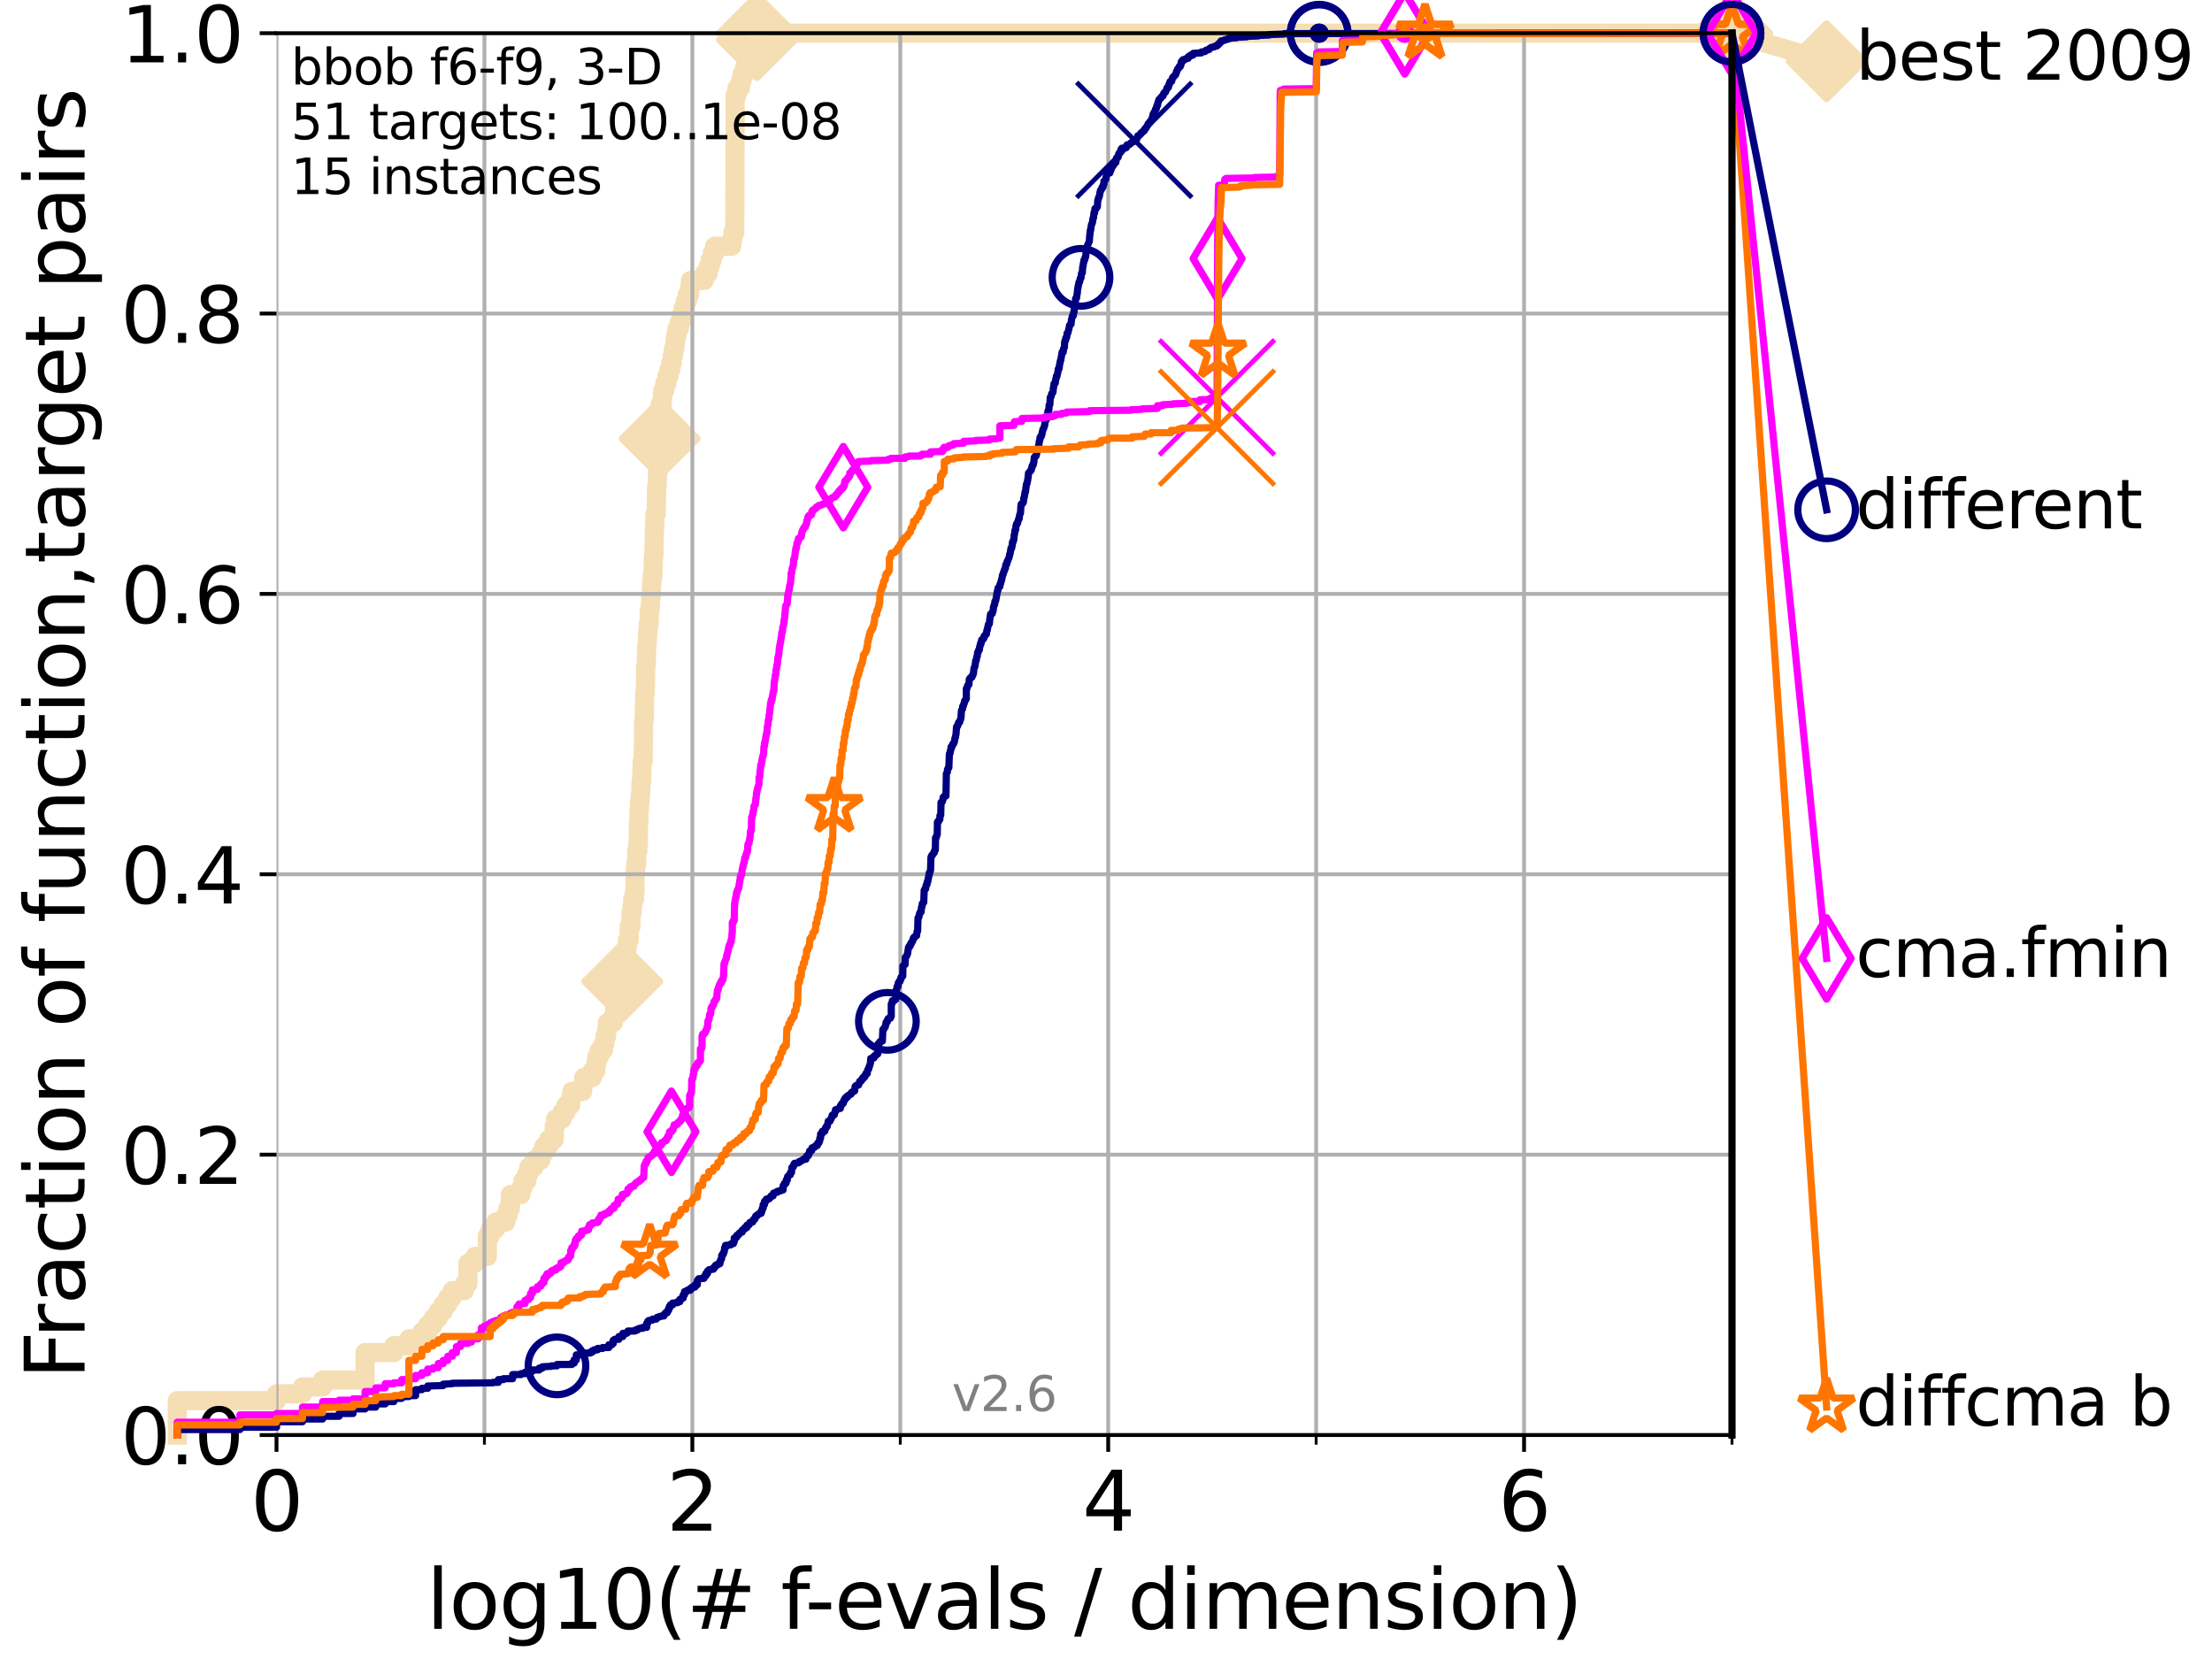 <?xml version="1.0" encoding="utf-8" standalone="no"?>
<!DOCTYPE svg PUBLIC "-//W3C//DTD SVG 1.1//EN"
  "http://www.w3.org/Graphics/SVG/1.1/DTD/svg11.dtd">
<svg height="345.6pt" version="1.1" viewBox="0 0 460.8 345.6" width="460.8pt" xmlns="http://www.w3.org/2000/svg" xmlns:xlink="http://www.w3.org/1999/xlink">
 <defs>
  <style type="text/css">*{stroke-linecap:butt;stroke-linejoin:round;}</style>
 </defs>
 <g id="figure_1">
  <g id="patch_1">
   <path d="M 0 345.6 
L 460.8 345.6 
L 460.8 0 
L 0 0 
z
" style="fill:#ffffff;"/>
  </g>
  <g id="axes_1">
   <g id="patch_2">
    <path d="M 57.6 298.944 
L 360.806 298.944 
L 360.806 6.912 
L 57.6 6.912 
z
" style="fill:#ffffff;"/>
   </g>
   <g id="line2d_1">
    <path d="M 36.933 298.944 
L 36.933 291.786 
L 57.6 291.786 
L 57.6 290.355 
L 63.012 290.355 
L 63.012 288.923 
L 67.209 288.923 
L 67.209 287.492 
L 76.051 287.492 
L 76.051 281.766 
L 82.042 281.766 
L 82.042 280.334 
L 85.184 280.334 
L 85.184 278.903 
L 87.876 278.903 
L 87.876 277.471 
L 89.09 277.471 
L 89.09 276.04 
L 90.231 276.04 
L 90.231 274.608 
L 91.306 274.608 
L 91.306 273.176 
L 92.323 273.176 
L 92.323 271.745 
L 93.288 271.745 
L 93.288 270.313 
L 94.206 270.313 
L 94.206 268.882 
L 96.718 268.882 
L 96.718 267.45 
L 97.485 267.45 
L 97.485 263.156 
L 98.933 263.156 
L 98.933 261.724 
L 101.532 261.724 
L 101.532 257.43 
L 102.129 257.43 
L 102.129 255.998 
L 103.27 255.998 
L 103.27 254.567 
L 105.362 254.567 
L 105.362 253.135 
L 105.851 253.135 
L 105.851 251.704 
L 106.327 251.704 
L 106.327 248.84 
L 108.543 248.84 
L 108.543 247.409 
L 108.956 247.409 
L 108.956 245.977 
L 109.757 245.977 
L 109.757 244.546 
L 110.145 244.546 
L 110.145 243.114 
L 111.262 243.114 
L 111.262 241.683 
L 112.657 241.683 
L 112.657 240.251 
L 113.317 240.251 
L 113.317 238.82 
L 114.265 238.82 
L 114.265 237.388 
L 115.46 237.388 
L 115.46 234.525 
L 115.747 234.525 
L 115.747 233.094 
L 117.121 233.094 
L 117.121 231.662 
L 117.9 231.662 
L 117.9 230.231 
L 118.89 230.231 
L 118.89 228.799 
L 119.129 228.799 
L 119.129 227.368 
L 121.372 227.368 
L 121.372 225.936 
L 121.582 225.936 
L 121.582 224.504 
L 123.375 224.504 
L 123.375 223.073 
L 124.12 223.073 
L 124.12 221.641 
L 124.302 221.641 
L 124.302 220.21 
L 124.837 220.21 
L 124.837 218.778 
L 125.696 218.778 
L 125.696 217.347 
L 126.029 217.347 
L 126.029 215.915 
L 126.356 215.915 
L 126.356 214.484 
L 126.517 214.484 
L 126.517 213.052 
L 127.761 213.052 
L 127.761 211.621 
L 128.06 211.621 
L 128.06 210.189 
L 128.208 210.189 
L 128.208 208.758 
L 128.499 208.758 
L 128.499 207.326 
L 128.786 207.326 
L 128.786 205.895 
L 129.348 205.895 
L 129.348 204.463 
L 129.623 204.463 
L 129.623 203.032 
L 129.759 203.032 
L 129.759 201.6 
L 130.292 201.6 
L 130.292 198.737 
L 130.553 198.737 
L 130.553 197.305 
L 130.683 197.305 
L 130.683 195.874 
L 131.065 195.874 
L 131.065 193.011 
L 131.44 193.011 
L 131.44 190.148 
L 131.686 190.148 
L 131.686 188.716 
L 131.808 188.716 
L 131.808 187.285 
L 132.169 187.285 
L 132.169 185.853 
L 132.287 185.853 
L 132.287 181.559 
L 132.405 181.559 
L 132.405 180.127 
L 132.639 180.127 
L 132.639 177.264 
L 132.87 177.264 
L 132.87 175.832 
L 132.984 175.832 
L 132.984 171.538 
L 133.098 171.538 
L 133.098 168.675 
L 133.211 168.675 
L 133.211 167.243 
L 133.323 167.243 
L 133.323 165.812 
L 133.435 165.812 
L 133.546 162.949 
L 133.656 162.949 
L 133.766 158.654 
L 133.983 158.654 
L 134.091 150.065 
L 134.198 150.065 
L 134.305 144.339 
L 134.411 144.339 
L 134.516 138.613 
L 134.621 138.613 
L 134.725 134.318 
L 134.829 134.318 
L 134.932 131.455 
L 135.034 131.455 
L 135.034 130.024 
L 135.238 130.024 
L 135.238 127.16 
L 135.439 127.16 
L 135.539 124.297 
L 135.638 124.297 
L 135.737 121.434 
L 135.835 121.434 
L 135.835 120.003 
L 136.03 120.003 
L 136.127 115.708 
L 136.223 115.708 
L 136.319 109.982 
L 136.414 109.982 
L 136.414 107.119 
L 136.697 107.119 
L 136.79 101.393 
L 136.883 101.393 
L 136.975 98.53 
L 137.067 98.53 
L 137.159 95.667 
L 137.341 95.667 
L 137.431 87.078 
L 137.521 87.078 
L 137.521 84.215 
L 137.963 84.215 
L 138.051 81.352 
L 138.481 81.352 
L 138.481 79.92 
L 138.902 79.92 
L 138.902 78.488 
L 139.314 78.488 
L 139.314 77.057 
L 139.717 77.057 
L 139.717 75.625 
L 140.033 75.625 
L 140.033 74.194 
L 140.266 74.194 
L 140.266 72.762 
L 140.574 72.762 
L 140.574 71.331 
L 140.725 71.331 
L 140.725 69.899 
L 141.025 69.899 
L 141.025 68.468 
L 141.538 68.468 
L 141.538 67.036 
L 141.897 67.036 
L 141.897 65.605 
L 142.318 65.605 
L 142.318 64.173 
L 142.73 64.173 
L 142.73 62.742 
L 143.199 62.742 
L 143.199 61.31 
L 143.657 61.31 
L 143.657 59.879 
L 143.85 59.879 
L 143.85 58.447 
L 146.695 58.447 
L 146.695 57.016 
L 147.503 57.016 
L 147.503 55.584 
L 147.92 55.584 
L 147.92 54.152 
L 148.378 54.152 
L 148.378 52.721 
L 148.874 52.721 
L 148.874 51.289 
L 152.434 51.289 
L 152.434 49.858 
L 152.676 49.858 
L 152.676 48.426 
L 153.072 48.426 
L 153.15 19.796 
L 153.536 19.796 
L 153.536 18.364 
L 154.212 18.364 
L 154.212 16.933 
L 154.578 16.933 
L 154.578 15.501 
L 155.113 15.501 
L 155.113 14.07 
L 155.803 14.07 
L 155.803 12.638 
L 156.239 12.638 
L 156.239 11.207 
L 156.858 11.207 
L 156.858 9.775 
L 157.332 9.775 
L 157.332 8.344 
L 157.703 8.344 
L 157.703 6.912 
L 360.806 6.912 
L 360.806 6.912 
" style="fill:none;stroke:#f5deb3;stroke-linecap:square;stroke-width:4;"/>
   </g>
   <g id="line2d_2">
    <defs>
     <path d="M -0 7.778 
L 7.778 0 
L 0 -7.778 
L -7.778 -0 
z
" id="me95b1a2497" style="stroke:#f5deb3;stroke-linejoin:miter;stroke-width:1.5;"/>
    </defs>
    <g>
     <use style="fill:#f5deb3;stroke:#f5deb3;stroke-linejoin:miter;stroke-width:1.5;" x="129.623" xlink:href="#me95b1a2497" y="204.463"/>
     <use style="fill:#f5deb3;stroke:#f5deb3;stroke-linejoin:miter;stroke-width:1.5;" x="137.431" xlink:href="#me95b1a2497" y="91.372"/>
     <use style="fill:#f5deb3;stroke:#f5deb3;stroke-linejoin:miter;stroke-width:1.5;" x="157.703" xlink:href="#me95b1a2497" y="8.344"/>
     <use style="fill:#f5deb3;stroke:#f5deb3;stroke-linejoin:miter;stroke-width:1.5;" x="157.703" xlink:href="#me95b1a2497" y="6.912"/>
     <use style="fill:#f5deb3;stroke:#f5deb3;stroke-linejoin:miter;stroke-width:1.5;" x="157.703" xlink:href="#me95b1a2497" y="6.912"/>
     <use style="fill:#f5deb3;stroke:#f5deb3;stroke-linejoin:miter;stroke-width:1.5;" x="360.806" xlink:href="#me95b1a2497" y="6.912"/>
    </g>
   </g>
   <g id="line2d_3">
    <path style="fill:none;stroke:#f5deb3;stroke-linecap:square;stroke-width:4;"/>
    <g/>
   </g>
   <g id="line2d_4">
    <path d="M 360.806 6.912 
L 380.515 12.753 
" style="fill:none;stroke:#f5deb3;stroke-linecap:square;stroke-width:4;"/>
    <g>
     <use style="fill:#f5deb3;stroke:#f5deb3;stroke-linejoin:miter;stroke-width:1.5;" x="360.806" xlink:href="#me95b1a2497" y="6.912"/>
     <use style="fill:#f5deb3;stroke:#f5deb3;stroke-linejoin:miter;stroke-width:1.5;" x="380.515" xlink:href="#me95b1a2497" y="12.753"/>
    </g>
   </g>
   <g id="matplotlib.axis_1">
    <g id="xtick_1">
     <g id="line2d_5">
      <path clip-path="url(#p9eefd55915)" d="M 57.6 298.944 
L 57.6 6.912 
" style="fill:none;stroke:#b0b0b0;stroke-linecap:square;stroke-width:0.8;"/>
     </g>
     <g id="line2d_6">
      <defs>
       <path d="M 0 0 
L 0 3.5 
" id="md50ce0f25e" style="stroke:#000000;stroke-width:0.8;"/>
      </defs>
      <g>
       <use style="stroke:#000000;stroke-width:0.8;" x="57.6" xlink:href="#md50ce0f25e" y="298.944"/>
      </g>
     </g>
     <g id="text_1">
      <!-- 0 -->
      <g transform="translate(52.192 318.861)scale(0.17 -0.17)">
       <defs>
        <path d="M 2034 4250 
Q 1547 4250 1301 3770 
Q 1056 3291 1056 2328 
Q 1056 1369 1301 889 
Q 1547 409 2034 409 
Q 2525 409 2770 889 
Q 3016 1369 3016 2328 
Q 3016 3291 2770 3770 
Q 2525 4250 2034 4250 
z
M 2034 4750 
Q 2819 4750 3233 4129 
Q 3647 3509 3647 2328 
Q 3647 1150 3233 529 
Q 2819 -91 2034 -91 
Q 1250 -91 836 529 
Q 422 1150 422 2328 
Q 422 3509 836 4129 
Q 1250 4750 2034 4750 
z
" id="DejaVuSans-30" transform="scale(0.016)"/>
       </defs>
       <use xlink:href="#DejaVuSans-30"/>
      </g>
     </g>
    </g>
    <g id="xtick_2">
     <g id="line2d_7">
      <path clip-path="url(#p9eefd55915)" d="M 144.23 298.944 
L 144.23 6.912 
" style="fill:none;stroke:#b0b0b0;stroke-linecap:square;stroke-width:0.8;"/>
     </g>
     <g id="line2d_8">
      <g>
       <use style="stroke:#000000;stroke-width:0.8;" x="144.23" xlink:href="#md50ce0f25e" y="298.944"/>
      </g>
     </g>
     <g id="text_2">
      <!-- 2 -->
      <g transform="translate(138.822 318.861)scale(0.17 -0.17)">
       <defs>
        <path d="M 1228 531 
L 3431 531 
L 3431 0 
L 469 0 
L 469 531 
Q 828 903 1448 1529 
Q 2069 2156 2228 2338 
Q 2531 2678 2651 2914 
Q 2772 3150 2772 3378 
Q 2772 3750 2511 3984 
Q 2250 4219 1831 4219 
Q 1534 4219 1204 4116 
Q 875 4013 500 3803 
L 500 4441 
Q 881 4594 1212 4672 
Q 1544 4750 1819 4750 
Q 2544 4750 2975 4387 
Q 3406 4025 3406 3419 
Q 3406 3131 3298 2873 
Q 3191 2616 2906 2266 
Q 2828 2175 2409 1742 
Q 1991 1309 1228 531 
z
" id="DejaVuSans-32" transform="scale(0.016)"/>
       </defs>
       <use xlink:href="#DejaVuSans-32"/>
      </g>
     </g>
    </g>
    <g id="xtick_3">
     <g id="line2d_9">
      <path clip-path="url(#p9eefd55915)" d="M 230.861 298.944 
L 230.861 6.912 
" style="fill:none;stroke:#b0b0b0;stroke-linecap:square;stroke-width:0.8;"/>
     </g>
     <g id="line2d_10">
      <g>
       <use style="stroke:#000000;stroke-width:0.8;" x="230.861" xlink:href="#md50ce0f25e" y="298.944"/>
      </g>
     </g>
     <g id="text_3">
      <!-- 4 -->
      <g transform="translate(225.453 318.861)scale(0.17 -0.17)">
       <defs>
        <path d="M 2419 4116 
L 825 1625 
L 2419 1625 
L 2419 4116 
z
M 2253 4666 
L 3047 4666 
L 3047 1625 
L 3713 1625 
L 3713 1100 
L 3047 1100 
L 3047 0 
L 2419 0 
L 2419 1100 
L 313 1100 
L 313 1709 
L 2253 4666 
z
" id="DejaVuSans-34" transform="scale(0.016)"/>
       </defs>
       <use xlink:href="#DejaVuSans-34"/>
      </g>
     </g>
    </g>
    <g id="xtick_4">
     <g id="line2d_11">
      <path clip-path="url(#p9eefd55915)" d="M 317.491 298.944 
L 317.491 6.912 
" style="fill:none;stroke:#b0b0b0;stroke-linecap:square;stroke-width:0.8;"/>
     </g>
     <g id="line2d_12">
      <g>
       <use style="stroke:#000000;stroke-width:0.8;" x="317.491" xlink:href="#md50ce0f25e" y="298.944"/>
      </g>
     </g>
     <g id="text_4">
      <!-- 6 -->
      <g transform="translate(312.083 318.861)scale(0.17 -0.17)">
       <defs>
        <path d="M 2113 2584 
Q 1688 2584 1439 2293 
Q 1191 2003 1191 1497 
Q 1191 994 1439 701 
Q 1688 409 2113 409 
Q 2538 409 2786 701 
Q 3034 994 3034 1497 
Q 3034 2003 2786 2293 
Q 2538 2584 2113 2584 
z
M 3366 4563 
L 3366 3988 
Q 3128 4100 2886 4159 
Q 2644 4219 2406 4219 
Q 1781 4219 1451 3797 
Q 1122 3375 1075 2522 
Q 1259 2794 1537 2939 
Q 1816 3084 2150 3084 
Q 2853 3084 3261 2657 
Q 3669 2231 3669 1497 
Q 3669 778 3244 343 
Q 2819 -91 2113 -91 
Q 1303 -91 875 529 
Q 447 1150 447 2328 
Q 447 3434 972 4092 
Q 1497 4750 2381 4750 
Q 2619 4750 2861 4703 
Q 3103 4656 3366 4563 
z
" id="DejaVuSans-36" transform="scale(0.016)"/>
       </defs>
       <use xlink:href="#DejaVuSans-36"/>
      </g>
     </g>
    </g>
    <g id="xtick_5">
     <g id="line2d_13">
      <path clip-path="url(#p9eefd55915)" d="M 100.915 298.944 
L 100.915 6.912 
" style="fill:none;stroke:#b0b0b0;stroke-linecap:square;stroke-width:0.8;"/>
     </g>
     <g id="line2d_14">
      <defs>
       <path d="M 0 0 
L 0 2 
" id="m76b7df4695" style="stroke:#000000;stroke-width:0.6;"/>
      </defs>
      <g>
       <use style="stroke:#000000;stroke-width:0.6;" x="100.915" xlink:href="#m76b7df4695" y="298.944"/>
      </g>
     </g>
    </g>
    <g id="xtick_6">
     <g id="line2d_15">
      <path clip-path="url(#p9eefd55915)" d="M 187.546 298.944 
L 187.546 6.912 
" style="fill:none;stroke:#b0b0b0;stroke-linecap:square;stroke-width:0.8;"/>
     </g>
     <g id="line2d_16">
      <g>
       <use style="stroke:#000000;stroke-width:0.6;" x="187.546" xlink:href="#m76b7df4695" y="298.944"/>
      </g>
     </g>
    </g>
    <g id="xtick_7">
     <g id="line2d_17">
      <path clip-path="url(#p9eefd55915)" d="M 274.176 298.944 
L 274.176 6.912 
" style="fill:none;stroke:#b0b0b0;stroke-linecap:square;stroke-width:0.8;"/>
     </g>
     <g id="line2d_18">
      <g>
       <use style="stroke:#000000;stroke-width:0.6;" x="274.176" xlink:href="#m76b7df4695" y="298.944"/>
      </g>
     </g>
    </g>
    <g id="xtick_8">
     <g id="line2d_19">
      <path clip-path="url(#p9eefd55915)" d="M 360.806 298.944 
L 360.806 6.912 
" style="fill:none;stroke:#b0b0b0;stroke-linecap:square;stroke-width:0.8;"/>
     </g>
     <g id="line2d_20">
      <g>
       <use style="stroke:#000000;stroke-width:0.6;" x="360.806" xlink:href="#m76b7df4695" y="298.944"/>
      </g>
     </g>
    </g>
    <g id="text_5">
     <!-- log10(# f-evals / dimension) -->
     <g transform="translate(88.823 339.314)scale(0.17 -0.17)">
      <defs>
       <path d="M 603 4863 
L 1178 4863 
L 1178 0 
L 603 0 
L 603 4863 
z
" id="DejaVuSans-6c" transform="scale(0.016)"/>
       <path d="M 1959 3097 
Q 1497 3097 1228 2736 
Q 959 2375 959 1747 
Q 959 1119 1226 758 
Q 1494 397 1959 397 
Q 2419 397 2687 759 
Q 2956 1122 2956 1747 
Q 2956 2369 2687 2733 
Q 2419 3097 1959 3097 
z
M 1959 3584 
Q 2709 3584 3137 3096 
Q 3566 2609 3566 1747 
Q 3566 888 3137 398 
Q 2709 -91 1959 -91 
Q 1206 -91 779 398 
Q 353 888 353 1747 
Q 353 2609 779 3096 
Q 1206 3584 1959 3584 
z
" id="DejaVuSans-6f" transform="scale(0.016)"/>
       <path d="M 2906 1791 
Q 2906 2416 2648 2759 
Q 2391 3103 1925 3103 
Q 1463 3103 1205 2759 
Q 947 2416 947 1791 
Q 947 1169 1205 825 
Q 1463 481 1925 481 
Q 2391 481 2648 825 
Q 2906 1169 2906 1791 
z
M 3481 434 
Q 3481 -459 3084 -895 
Q 2688 -1331 1869 -1331 
Q 1566 -1331 1297 -1286 
Q 1028 -1241 775 -1147 
L 775 -588 
Q 1028 -725 1275 -790 
Q 1522 -856 1778 -856 
Q 2344 -856 2625 -561 
Q 2906 -266 2906 331 
L 2906 616 
Q 2728 306 2450 153 
Q 2172 0 1784 0 
Q 1141 0 747 490 
Q 353 981 353 1791 
Q 353 2603 747 3093 
Q 1141 3584 1784 3584 
Q 2172 3584 2450 3431 
Q 2728 3278 2906 2969 
L 2906 3500 
L 3481 3500 
L 3481 434 
z
" id="DejaVuSans-67" transform="scale(0.016)"/>
       <path d="M 794 531 
L 1825 531 
L 1825 4091 
L 703 3866 
L 703 4441 
L 1819 4666 
L 2450 4666 
L 2450 531 
L 3481 531 
L 3481 0 
L 794 0 
L 794 531 
z
" id="DejaVuSans-31" transform="scale(0.016)"/>
       <path d="M 1984 4856 
Q 1566 4138 1362 3434 
Q 1159 2731 1159 2009 
Q 1159 1288 1364 580 
Q 1569 -128 1984 -844 
L 1484 -844 
Q 1016 -109 783 600 
Q 550 1309 550 2009 
Q 550 2706 781 3412 
Q 1013 4119 1484 4856 
L 1984 4856 
z
" id="DejaVuSans-28" transform="scale(0.016)"/>
       <path d="M 3272 2816 
L 2363 2816 
L 2100 1772 
L 3016 1772 
L 3272 2816 
z
M 2803 4594 
L 2478 3297 
L 3391 3297 
L 3719 4594 
L 4219 4594 
L 3897 3297 
L 4872 3297 
L 4872 2816 
L 3775 2816 
L 3519 1772 
L 4513 1772 
L 4513 1294 
L 3397 1294 
L 3072 0 
L 2572 0 
L 2894 1294 
L 1978 1294 
L 1656 0 
L 1153 0 
L 1478 1294 
L 494 1294 
L 494 1772 
L 1594 1772 
L 1856 2816 
L 850 2816 
L 850 3297 
L 1978 3297 
L 2297 4594 
L 2803 4594 
z
" id="DejaVuSans-23" transform="scale(0.016)"/>
       <path id="DejaVuSans-20" transform="scale(0.016)"/>
       <path d="M 2375 4863 
L 2375 4384 
L 1825 4384 
Q 1516 4384 1395 4259 
Q 1275 4134 1275 3809 
L 1275 3500 
L 2222 3500 
L 2222 3053 
L 1275 3053 
L 1275 0 
L 697 0 
L 697 3053 
L 147 3053 
L 147 3500 
L 697 3500 
L 697 3744 
Q 697 4328 969 4595 
Q 1241 4863 1831 4863 
L 2375 4863 
z
" id="DejaVuSans-66" transform="scale(0.016)"/>
       <path d="M 313 2009 
L 1997 2009 
L 1997 1497 
L 313 1497 
L 313 2009 
z
" id="DejaVuSans-2d" transform="scale(0.016)"/>
       <path d="M 3597 1894 
L 3597 1613 
L 953 1613 
Q 991 1019 1311 708 
Q 1631 397 2203 397 
Q 2534 397 2845 478 
Q 3156 559 3463 722 
L 3463 178 
Q 3153 47 2828 -22 
Q 2503 -91 2169 -91 
Q 1331 -91 842 396 
Q 353 884 353 1716 
Q 353 2575 817 3079 
Q 1281 3584 2069 3584 
Q 2775 3584 3186 3129 
Q 3597 2675 3597 1894 
z
M 3022 2063 
Q 3016 2534 2758 2815 
Q 2500 3097 2075 3097 
Q 1594 3097 1305 2825 
Q 1016 2553 972 2059 
L 3022 2063 
z
" id="DejaVuSans-65" transform="scale(0.016)"/>
       <path d="M 191 3500 
L 800 3500 
L 1894 563 
L 2988 3500 
L 3597 3500 
L 2284 0 
L 1503 0 
L 191 3500 
z
" id="DejaVuSans-76" transform="scale(0.016)"/>
       <path d="M 2194 1759 
Q 1497 1759 1228 1600 
Q 959 1441 959 1056 
Q 959 750 1161 570 
Q 1363 391 1709 391 
Q 2188 391 2477 730 
Q 2766 1069 2766 1631 
L 2766 1759 
L 2194 1759 
z
M 3341 1997 
L 3341 0 
L 2766 0 
L 2766 531 
Q 2569 213 2275 61 
Q 1981 -91 1556 -91 
Q 1019 -91 701 211 
Q 384 513 384 1019 
Q 384 1609 779 1909 
Q 1175 2209 1959 2209 
L 2766 2209 
L 2766 2266 
Q 2766 2663 2505 2880 
Q 2244 3097 1772 3097 
Q 1472 3097 1187 3025 
Q 903 2953 641 2809 
L 641 3341 
Q 956 3463 1253 3523 
Q 1550 3584 1831 3584 
Q 2591 3584 2966 3190 
Q 3341 2797 3341 1997 
z
" id="DejaVuSans-61" transform="scale(0.016)"/>
       <path d="M 2834 3397 
L 2834 2853 
Q 2591 2978 2328 3040 
Q 2066 3103 1784 3103 
Q 1356 3103 1142 2972 
Q 928 2841 928 2578 
Q 928 2378 1081 2264 
Q 1234 2150 1697 2047 
L 1894 2003 
Q 2506 1872 2764 1633 
Q 3022 1394 3022 966 
Q 3022 478 2636 193 
Q 2250 -91 1575 -91 
Q 1294 -91 989 -36 
Q 684 19 347 128 
L 347 722 
Q 666 556 975 473 
Q 1284 391 1588 391 
Q 1994 391 2212 530 
Q 2431 669 2431 922 
Q 2431 1156 2273 1281 
Q 2116 1406 1581 1522 
L 1381 1569 
Q 847 1681 609 1914 
Q 372 2147 372 2553 
Q 372 3047 722 3315 
Q 1072 3584 1716 3584 
Q 2034 3584 2315 3537 
Q 2597 3491 2834 3397 
z
" id="DejaVuSans-73" transform="scale(0.016)"/>
       <path d="M 1625 4666 
L 2156 4666 
L 531 -594 
L 0 -594 
L 1625 4666 
z
" id="DejaVuSans-2f" transform="scale(0.016)"/>
       <path d="M 2906 2969 
L 2906 4863 
L 3481 4863 
L 3481 0 
L 2906 0 
L 2906 525 
Q 2725 213 2448 61 
Q 2172 -91 1784 -91 
Q 1150 -91 751 415 
Q 353 922 353 1747 
Q 353 2572 751 3078 
Q 1150 3584 1784 3584 
Q 2172 3584 2448 3432 
Q 2725 3281 2906 2969 
z
M 947 1747 
Q 947 1113 1208 752 
Q 1469 391 1925 391 
Q 2381 391 2643 752 
Q 2906 1113 2906 1747 
Q 2906 2381 2643 2742 
Q 2381 3103 1925 3103 
Q 1469 3103 1208 2742 
Q 947 2381 947 1747 
z
" id="DejaVuSans-64" transform="scale(0.016)"/>
       <path d="M 603 3500 
L 1178 3500 
L 1178 0 
L 603 0 
L 603 3500 
z
M 603 4863 
L 1178 4863 
L 1178 4134 
L 603 4134 
L 603 4863 
z
" id="DejaVuSans-69" transform="scale(0.016)"/>
       <path d="M 3328 2828 
Q 3544 3216 3844 3400 
Q 4144 3584 4550 3584 
Q 5097 3584 5394 3201 
Q 5691 2819 5691 2113 
L 5691 0 
L 5113 0 
L 5113 2094 
Q 5113 2597 4934 2840 
Q 4756 3084 4391 3084 
Q 3944 3084 3684 2787 
Q 3425 2491 3425 1978 
L 3425 0 
L 2847 0 
L 2847 2094 
Q 2847 2600 2669 2842 
Q 2491 3084 2119 3084 
Q 1678 3084 1418 2786 
Q 1159 2488 1159 1978 
L 1159 0 
L 581 0 
L 581 3500 
L 1159 3500 
L 1159 2956 
Q 1356 3278 1631 3431 
Q 1906 3584 2284 3584 
Q 2666 3584 2933 3390 
Q 3200 3197 3328 2828 
z
" id="DejaVuSans-6d" transform="scale(0.016)"/>
       <path d="M 3513 2113 
L 3513 0 
L 2938 0 
L 2938 2094 
Q 2938 2591 2744 2837 
Q 2550 3084 2163 3084 
Q 1697 3084 1428 2787 
Q 1159 2491 1159 1978 
L 1159 0 
L 581 0 
L 581 3500 
L 1159 3500 
L 1159 2956 
Q 1366 3272 1645 3428 
Q 1925 3584 2291 3584 
Q 2894 3584 3203 3211 
Q 3513 2838 3513 2113 
z
" id="DejaVuSans-6e" transform="scale(0.016)"/>
       <path d="M 513 4856 
L 1013 4856 
Q 1481 4119 1714 3412 
Q 1947 2706 1947 2009 
Q 1947 1309 1714 600 
Q 1481 -109 1013 -844 
L 513 -844 
Q 928 -128 1133 580 
Q 1338 1288 1338 2009 
Q 1338 2731 1133 3434 
Q 928 4138 513 4856 
z
" id="DejaVuSans-29" transform="scale(0.016)"/>
      </defs>
      <use xlink:href="#DejaVuSans-6c"/>
      <use x="27.783" xlink:href="#DejaVuSans-6f"/>
      <use x="88.965" xlink:href="#DejaVuSans-67"/>
      <use x="152.441" xlink:href="#DejaVuSans-31"/>
      <use x="216.064" xlink:href="#DejaVuSans-30"/>
      <use x="279.688" xlink:href="#DejaVuSans-28"/>
      <use x="318.701" xlink:href="#DejaVuSans-23"/>
      <use x="402.49" xlink:href="#DejaVuSans-20"/>
      <use x="434.277" xlink:href="#DejaVuSans-66"/>
      <use x="463.982" xlink:href="#DejaVuSans-2d"/>
      <use x="500.066" xlink:href="#DejaVuSans-65"/>
      <use x="561.59" xlink:href="#DejaVuSans-76"/>
      <use x="620.77" xlink:href="#DejaVuSans-61"/>
      <use x="682.049" xlink:href="#DejaVuSans-6c"/>
      <use x="709.832" xlink:href="#DejaVuSans-73"/>
      <use x="761.932" xlink:href="#DejaVuSans-20"/>
      <use x="793.719" xlink:href="#DejaVuSans-2f"/>
      <use x="827.41" xlink:href="#DejaVuSans-20"/>
      <use x="859.197" xlink:href="#DejaVuSans-64"/>
      <use x="922.674" xlink:href="#DejaVuSans-69"/>
      <use x="950.457" xlink:href="#DejaVuSans-6d"/>
      <use x="1047.869" xlink:href="#DejaVuSans-65"/>
      <use x="1109.393" xlink:href="#DejaVuSans-6e"/>
      <use x="1172.771" xlink:href="#DejaVuSans-73"/>
      <use x="1224.871" xlink:href="#DejaVuSans-69"/>
      <use x="1252.654" xlink:href="#DejaVuSans-6f"/>
      <use x="1313.836" xlink:href="#DejaVuSans-6e"/>
      <use x="1377.215" xlink:href="#DejaVuSans-29"/>
     </g>
    </g>
   </g>
   <g id="matplotlib.axis_2">
    <g id="ytick_1">
     <g id="line2d_21">
      <path clip-path="url(#p9eefd55915)" d="M 57.6 298.944 
L 360.806 298.944 
" style="fill:none;stroke:#b0b0b0;stroke-linecap:square;stroke-width:0.8;"/>
     </g>
     <g id="line2d_22">
      <defs>
       <path d="M 0 0 
L -3.5 0 
" id="m33ab6e627b" style="stroke:#000000;stroke-width:0.8;"/>
      </defs>
      <g>
       <use style="stroke:#000000;stroke-width:0.8;" x="57.6" xlink:href="#m33ab6e627b" y="298.944"/>
      </g>
     </g>
     <g id="text_6">
      <!-- 0.0 -->
      <g transform="translate(25.155 305.023)scale(0.16 -0.16)">
       <defs>
        <path d="M 684 794 
L 1344 794 
L 1344 0 
L 684 0 
L 684 794 
z
" id="DejaVuSans-2e" transform="scale(0.016)"/>
       </defs>
       <use xlink:href="#DejaVuSans-30"/>
       <use x="63.623" xlink:href="#DejaVuSans-2e"/>
       <use x="95.41" xlink:href="#DejaVuSans-30"/>
      </g>
     </g>
    </g>
    <g id="ytick_2">
     <g id="line2d_23">
      <path clip-path="url(#p9eefd55915)" d="M 57.6 240.538 
L 360.806 240.538 
" style="fill:none;stroke:#b0b0b0;stroke-linecap:square;stroke-width:0.8;"/>
     </g>
     <g id="line2d_24">
      <g>
       <use style="stroke:#000000;stroke-width:0.8;" x="57.6" xlink:href="#m33ab6e627b" y="240.538"/>
      </g>
     </g>
     <g id="text_7">
      <!-- 0.2 -->
      <g transform="translate(25.155 246.616)scale(0.16 -0.16)">
       <use xlink:href="#DejaVuSans-30"/>
       <use x="63.623" xlink:href="#DejaVuSans-2e"/>
       <use x="95.41" xlink:href="#DejaVuSans-32"/>
      </g>
     </g>
    </g>
    <g id="ytick_3">
     <g id="line2d_25">
      <path clip-path="url(#p9eefd55915)" d="M 57.6 182.131 
L 360.806 182.131 
" style="fill:none;stroke:#b0b0b0;stroke-linecap:square;stroke-width:0.8;"/>
     </g>
     <g id="line2d_26">
      <g>
       <use style="stroke:#000000;stroke-width:0.8;" x="57.6" xlink:href="#m33ab6e627b" y="182.131"/>
      </g>
     </g>
     <g id="text_8">
      <!-- 0.4 -->
      <g transform="translate(25.155 188.21)scale(0.16 -0.16)">
       <use xlink:href="#DejaVuSans-30"/>
       <use x="63.623" xlink:href="#DejaVuSans-2e"/>
       <use x="95.41" xlink:href="#DejaVuSans-34"/>
      </g>
     </g>
    </g>
    <g id="ytick_4">
     <g id="line2d_27">
      <path clip-path="url(#p9eefd55915)" d="M 57.6 123.725 
L 360.806 123.725 
" style="fill:none;stroke:#b0b0b0;stroke-linecap:square;stroke-width:0.8;"/>
     </g>
     <g id="line2d_28">
      <g>
       <use style="stroke:#000000;stroke-width:0.8;" x="57.6" xlink:href="#m33ab6e627b" y="123.725"/>
      </g>
     </g>
     <g id="text_9">
      <!-- 0.6 -->
      <g transform="translate(25.155 129.804)scale(0.16 -0.16)">
       <use xlink:href="#DejaVuSans-30"/>
       <use x="63.623" xlink:href="#DejaVuSans-2e"/>
       <use x="95.41" xlink:href="#DejaVuSans-36"/>
      </g>
     </g>
    </g>
    <g id="ytick_5">
     <g id="line2d_29">
      <path clip-path="url(#p9eefd55915)" d="M 57.6 65.318 
L 360.806 65.318 
" style="fill:none;stroke:#b0b0b0;stroke-linecap:square;stroke-width:0.8;"/>
     </g>
     <g id="line2d_30">
      <g>
       <use style="stroke:#000000;stroke-width:0.8;" x="57.6" xlink:href="#m33ab6e627b" y="65.318"/>
      </g>
     </g>
     <g id="text_10">
      <!-- 0.8 -->
      <g transform="translate(25.155 71.397)scale(0.16 -0.16)">
       <defs>
        <path d="M 2034 2216 
Q 1584 2216 1326 1975 
Q 1069 1734 1069 1313 
Q 1069 891 1326 650 
Q 1584 409 2034 409 
Q 2484 409 2743 651 
Q 3003 894 3003 1313 
Q 3003 1734 2745 1975 
Q 2488 2216 2034 2216 
z
M 1403 2484 
Q 997 2584 770 2862 
Q 544 3141 544 3541 
Q 544 4100 942 4425 
Q 1341 4750 2034 4750 
Q 2731 4750 3128 4425 
Q 3525 4100 3525 3541 
Q 3525 3141 3298 2862 
Q 3072 2584 2669 2484 
Q 3125 2378 3379 2068 
Q 3634 1759 3634 1313 
Q 3634 634 3220 271 
Q 2806 -91 2034 -91 
Q 1263 -91 848 271 
Q 434 634 434 1313 
Q 434 1759 690 2068 
Q 947 2378 1403 2484 
z
M 1172 3481 
Q 1172 3119 1398 2916 
Q 1625 2713 2034 2713 
Q 2441 2713 2670 2916 
Q 2900 3119 2900 3481 
Q 2900 3844 2670 4047 
Q 2441 4250 2034 4250 
Q 1625 4250 1398 4047 
Q 1172 3844 1172 3481 
z
" id="DejaVuSans-38" transform="scale(0.016)"/>
       </defs>
       <use xlink:href="#DejaVuSans-30"/>
       <use x="63.623" xlink:href="#DejaVuSans-2e"/>
       <use x="95.41" xlink:href="#DejaVuSans-38"/>
      </g>
     </g>
    </g>
    <g id="ytick_6">
     <g id="line2d_31">
      <path clip-path="url(#p9eefd55915)" d="M 57.6 6.912 
L 360.806 6.912 
" style="fill:none;stroke:#b0b0b0;stroke-linecap:square;stroke-width:0.8;"/>
     </g>
     <g id="line2d_32">
      <g>
       <use style="stroke:#000000;stroke-width:0.8;" x="57.6" xlink:href="#m33ab6e627b" y="6.912"/>
      </g>
     </g>
     <g id="text_11">
      <!-- 1.0 -->
      <g transform="translate(25.155 12.991)scale(0.16 -0.16)">
       <use xlink:href="#DejaVuSans-31"/>
       <use x="63.623" xlink:href="#DejaVuSans-2e"/>
       <use x="95.41" xlink:href="#DejaVuSans-30"/>
      </g>
     </g>
    </g>
    <g id="text_12">
     <!-- Fraction of function,target pairs -->
     <g transform="translate(17.62 287.313)rotate(-90)scale(0.17 -0.17)">
      <defs>
       <path d="M 628 4666 
L 3309 4666 
L 3309 4134 
L 1259 4134 
L 1259 2759 
L 3109 2759 
L 3109 2228 
L 1259 2228 
L 1259 0 
L 628 0 
L 628 4666 
z
" id="DejaVuSans-46" transform="scale(0.016)"/>
       <path d="M 2631 2963 
Q 2534 3019 2420 3045 
Q 2306 3072 2169 3072 
Q 1681 3072 1420 2755 
Q 1159 2438 1159 1844 
L 1159 0 
L 581 0 
L 581 3500 
L 1159 3500 
L 1159 2956 
Q 1341 3275 1631 3429 
Q 1922 3584 2338 3584 
Q 2397 3584 2469 3576 
Q 2541 3569 2628 3553 
L 2631 2963 
z
" id="DejaVuSans-72" transform="scale(0.016)"/>
       <path d="M 3122 3366 
L 3122 2828 
Q 2878 2963 2633 3030 
Q 2388 3097 2138 3097 
Q 1578 3097 1268 2742 
Q 959 2388 959 1747 
Q 959 1106 1268 751 
Q 1578 397 2138 397 
Q 2388 397 2633 464 
Q 2878 531 3122 666 
L 3122 134 
Q 2881 22 2623 -34 
Q 2366 -91 2075 -91 
Q 1284 -91 818 406 
Q 353 903 353 1747 
Q 353 2603 823 3093 
Q 1294 3584 2113 3584 
Q 2378 3584 2631 3529 
Q 2884 3475 3122 3366 
z
" id="DejaVuSans-63" transform="scale(0.016)"/>
       <path d="M 1172 4494 
L 1172 3500 
L 2356 3500 
L 2356 3053 
L 1172 3053 
L 1172 1153 
Q 1172 725 1289 603 
Q 1406 481 1766 481 
L 2356 481 
L 2356 0 
L 1766 0 
Q 1100 0 847 248 
Q 594 497 594 1153 
L 594 3053 
L 172 3053 
L 172 3500 
L 594 3500 
L 594 4494 
L 1172 4494 
z
" id="DejaVuSans-74" transform="scale(0.016)"/>
       <path d="M 544 1381 
L 544 3500 
L 1119 3500 
L 1119 1403 
Q 1119 906 1312 657 
Q 1506 409 1894 409 
Q 2359 409 2629 706 
Q 2900 1003 2900 1516 
L 2900 3500 
L 3475 3500 
L 3475 0 
L 2900 0 
L 2900 538 
Q 2691 219 2414 64 
Q 2138 -91 1772 -91 
Q 1169 -91 856 284 
Q 544 659 544 1381 
z
M 1991 3584 
L 1991 3584 
z
" id="DejaVuSans-75" transform="scale(0.016)"/>
       <path d="M 750 794 
L 1409 794 
L 1409 256 
L 897 -744 
L 494 -744 
L 750 256 
L 750 794 
z
" id="DejaVuSans-2c" transform="scale(0.016)"/>
       <path d="M 1159 525 
L 1159 -1331 
L 581 -1331 
L 581 3500 
L 1159 3500 
L 1159 2969 
Q 1341 3281 1617 3432 
Q 1894 3584 2278 3584 
Q 2916 3584 3314 3078 
Q 3713 2572 3713 1747 
Q 3713 922 3314 415 
Q 2916 -91 2278 -91 
Q 1894 -91 1617 61 
Q 1341 213 1159 525 
z
M 3116 1747 
Q 3116 2381 2855 2742 
Q 2594 3103 2138 3103 
Q 1681 3103 1420 2742 
Q 1159 2381 1159 1747 
Q 1159 1113 1420 752 
Q 1681 391 2138 391 
Q 2594 391 2855 752 
Q 3116 1113 3116 1747 
z
" id="DejaVuSans-70" transform="scale(0.016)"/>
      </defs>
      <use xlink:href="#DejaVuSans-46"/>
      <use x="50.27" xlink:href="#DejaVuSans-72"/>
      <use x="91.383" xlink:href="#DejaVuSans-61"/>
      <use x="152.662" xlink:href="#DejaVuSans-63"/>
      <use x="207.643" xlink:href="#DejaVuSans-74"/>
      <use x="246.852" xlink:href="#DejaVuSans-69"/>
      <use x="274.635" xlink:href="#DejaVuSans-6f"/>
      <use x="335.816" xlink:href="#DejaVuSans-6e"/>
      <use x="399.195" xlink:href="#DejaVuSans-20"/>
      <use x="430.982" xlink:href="#DejaVuSans-6f"/>
      <use x="492.164" xlink:href="#DejaVuSans-66"/>
      <use x="527.369" xlink:href="#DejaVuSans-20"/>
      <use x="559.156" xlink:href="#DejaVuSans-66"/>
      <use x="594.361" xlink:href="#DejaVuSans-75"/>
      <use x="657.74" xlink:href="#DejaVuSans-6e"/>
      <use x="721.119" xlink:href="#DejaVuSans-63"/>
      <use x="776.1" xlink:href="#DejaVuSans-74"/>
      <use x="815.309" xlink:href="#DejaVuSans-69"/>
      <use x="843.092" xlink:href="#DejaVuSans-6f"/>
      <use x="904.273" xlink:href="#DejaVuSans-6e"/>
      <use x="967.652" xlink:href="#DejaVuSans-2c"/>
      <use x="999.439" xlink:href="#DejaVuSans-74"/>
      <use x="1038.648" xlink:href="#DejaVuSans-61"/>
      <use x="1099.928" xlink:href="#DejaVuSans-72"/>
      <use x="1139.291" xlink:href="#DejaVuSans-67"/>
      <use x="1202.768" xlink:href="#DejaVuSans-65"/>
      <use x="1264.291" xlink:href="#DejaVuSans-74"/>
      <use x="1303.5" xlink:href="#DejaVuSans-20"/>
      <use x="1335.287" xlink:href="#DejaVuSans-70"/>
      <use x="1398.764" xlink:href="#DejaVuSans-61"/>
      <use x="1460.043" xlink:href="#DejaVuSans-69"/>
      <use x="1487.826" xlink:href="#DejaVuSans-72"/>
      <use x="1528.939" xlink:href="#DejaVuSans-73"/>
     </g>
    </g>
   </g>
   <g id="line2d_33">
    <defs>
     <path d="M 0 1.5 
C 0.398 1.5 0.779 1.342 1.061 1.061 
C 1.342 0.779 1.5 0.398 1.5 0 
C 1.5 -0.398 1.342 -0.779 1.061 -1.061 
C 0.779 -1.342 0.398 -1.5 0 -1.5 
C -0.398 -1.5 -0.779 -1.342 -1.061 -1.061 
C -1.342 -0.779 -1.5 -0.398 -1.5 0 
C -1.5 0.398 -1.342 0.779 -1.061 1.061 
C -0.779 1.342 -0.398 1.5 0 1.5 
z
" id="m6285092d5b" style="stroke:#f5deb3;"/>
    </defs>
    <g>
     <use style="fill:#f5deb3;stroke:#f5deb3;" x="157.703" xlink:href="#m6285092d5b" y="6.912"/>
     <use style="fill:#f5deb3;stroke:#f5deb3;" x="157.703" xlink:href="#m6285092d5b" y="6.912"/>
    </g>
   </g>
   <g id="line2d_34">
    <defs>
     <path d="M 0 1.5 
C 0.398 1.5 0.779 1.342 1.061 1.061 
C 1.342 0.779 1.5 0.398 1.5 0 
C 1.5 -0.398 1.342 -0.779 1.061 -1.061 
C 0.779 -1.342 0.398 -1.5 0 -1.5 
C -0.398 -1.5 -0.779 -1.342 -1.061 -1.061 
C -1.342 -0.779 -1.5 -0.398 -1.5 0 
C -1.5 0.398 -1.342 0.779 -1.061 1.061 
C -0.779 1.342 -0.398 1.5 0 1.5 
z
" id="m73bcb31b82" style="stroke:#000080;"/>
    </defs>
    <g>
     <use style="fill:#000080;stroke:#000080;" x="274.803" xlink:href="#m73bcb31b82" y="6.912"/>
     <use style="fill:#000080;stroke:#000080;" x="274.803" xlink:href="#m73bcb31b82" y="6.912"/>
    </g>
   </g>
   <g id="line2d_35">
    <path d="M 36.933 298.944 
L 36.933 297.799 
L 49.973 297.799 
L 49.973 297.322 
L 57.6 297.322 
L 57.6 296.176 
L 63.012 296.176 
L 63.012 295.604 
L 67.209 295.604 
L 67.209 295.031 
L 70.639 295.031 
L 70.639 294.459 
L 73.539 294.459 
L 73.539 293.504 
L 76.051 293.504 
L 76.051 293.122 
L 78.267 293.122 
L 78.267 292.454 
L 80.249 292.454 
L 80.249 291.977 
L 82.042 291.977 
L 82.042 291.309 
L 83.678 291.309 
L 83.678 290.927 
L 85.184 290.927 
L 85.184 290.737 
L 86.578 290.737 
L 86.578 289.496 
L 87.876 289.496 
L 87.876 289.21 
L 89.09 289.21 
L 89.09 288.732 
L 92.323 288.637 
L 92.323 288.351 
L 94.206 288.255 
L 94.206 288.16 
L 102.708 288.064 
L 102.708 287.969 
L 103.815 287.969 
L 103.815 287.396 
L 104.86 287.396 
L 104.86 287.205 
L 106.791 287.205 
L 106.791 286.347 
L 108.543 286.347 
L 108.543 286.156 
L 109.361 286.156 
L 109.361 285.869 
L 110.145 285.869 
L 110.145 285.678 
L 110.897 285.678 
L 110.897 285.392 
L 112.318 285.392 
L 112.318 285.01 
L 112.989 285.01 
L 112.989 284.724 
L 114.872 284.629 
L 114.872 284.533 
L 116.03 284.533 
L 116.03 284.247 
L 119.129 284.247 
L 119.129 283.961 
L 119.6 283.961 
L 119.6 283.293 
L 120.059 283.293 
L 120.059 282.243 
L 121.79 282.243 
L 121.79 281.861 
L 122.991 281.861 
L 122.991 281.67 
L 123.375 281.67 
L 123.375 281.384 
L 123.751 281.384 
L 123.751 281.193 
L 124.482 281.193 
L 124.482 280.907 
L 125.527 280.907 
L 125.527 280.716 
L 126.836 280.716 
L 126.836 280.143 
L 127.458 280.143 
L 127.458 279.857 
L 127.761 279.857 
L 127.761 279.189 
L 128.06 279.189 
L 128.06 278.998 
L 128.928 278.998 
L 128.928 278.425 
L 129.759 278.425 
L 129.759 277.757 
L 130.553 277.757 
L 130.553 277.566 
L 130.811 277.566 
L 130.811 277.28 
L 132.287 277.28 
L 132.287 277.089 
L 132.755 277.089 
L 132.755 276.898 
L 133.211 276.803 
L 133.211 276.708 
L 133.875 276.708 
L 133.875 276.517 
L 134.725 276.517 
L 134.725 275.658 
L 134.932 275.658 
L 134.932 275.276 
L 135.136 275.276 
L 135.136 275.085 
L 135.933 274.99 
L 135.933 274.799 
L 136.697 274.799 
L 136.697 274.608 
L 136.883 274.608 
L 136.883 274.417 
L 137.431 274.322 
L 137.431 274.226 
L 138.31 274.131 
L 138.31 273.845 
L 138.481 273.845 
L 138.481 273.654 
L 138.651 273.654 
L 138.651 273.463 
L 138.985 273.463 
L 138.985 273.176 
L 139.15 273.176 
L 139.15 272.89 
L 139.314 272.89 
L 139.314 272.508 
L 139.476 272.508 
L 139.476 272.127 
L 139.637 272.127 
L 139.637 271.84 
L 140.111 271.84 
L 140.111 271.459 
L 141.173 271.363 
L 141.173 271.172 
L 141.611 271.172 
L 141.611 270.695 
L 141.897 270.695 
L 141.897 270.504 
L 142.318 270.409 
L 142.318 269.741 
L 142.594 269.741 
L 142.594 269.073 
L 143.133 268.977 
L 143.133 268.786 
L 143.786 268.786 
L 143.786 268.405 
L 144.168 268.405 
L 144.168 268.118 
L 144.786 268.118 
L 144.786 267.641 
L 145.267 267.641 
L 145.267 266.782 
L 145.386 266.782 
L 145.386 266.591 
L 145.503 266.591 
L 145.503 266.401 
L 146.64 266.305 
L 146.75 265.828 
L 147.076 265.733 
L 147.076 265.255 
L 147.397 265.255 
L 147.397 264.778 
L 147.608 264.778 
L 147.712 264.492 
L 148.628 264.396 
L 148.628 264.11 
L 148.923 264.015 
L 148.923 263.728 
L 149.118 263.728 
L 149.118 263.538 
L 149.595 263.442 
L 149.595 263.251 
L 149.969 263.251 
L 150.061 262.583 
L 150.152 262.583 
L 150.244 262.201 
L 150.335 262.201 
L 150.335 261.533 
L 150.515 261.533 
L 150.515 261.247 
L 150.694 261.247 
L 150.783 260.77 
L 150.871 260.77 
L 150.959 259.911 
L 151.133 259.911 
L 151.133 259.434 
L 152.23 259.338 
L 152.23 259.147 
L 152.796 259.052 
L 152.796 258.67 
L 152.954 258.67 
L 152.954 257.907 
L 153.421 257.811 
L 153.498 257.334 
L 153.877 257.239 
L 153.877 257.048 
L 154.027 257.048 
L 154.027 256.857 
L 154.323 256.762 
L 154.323 256.666 
L 154.614 256.666 
L 154.614 256.284 
L 154.829 256.189 
L 154.829 256.094 
L 155.183 255.998 
L 155.183 255.712 
L 155.599 255.712 
L 155.599 255.235 
L 156.072 255.139 
L 156.139 254.853 
L 156.205 254.853 
L 156.205 254.662 
L 156.793 254.567 
L 156.793 254.28 
L 156.921 254.28 
L 156.921 254.089 
L 157.238 253.994 
L 157.238 253.708 
L 157.363 253.708 
L 157.426 253.326 
L 157.795 253.23 
L 157.795 253.04 
L 158.098 252.944 
L 158.098 252.849 
L 158.572 252.753 
L 158.572 252.276 
L 158.746 252.276 
L 158.804 251.704 
L 158.977 251.704 
L 158.977 250.94 
L 159.261 250.94 
L 159.261 250.272 
L 159.541 250.272 
L 159.652 249.795 
L 160.303 249.699 
L 160.41 249.413 
L 160.621 249.318 
L 160.621 249.127 
L 161.036 249.127 
L 161.138 248.554 
L 161.592 248.459 
L 161.592 248.363 
L 161.938 248.363 
L 161.938 248.172 
L 162.611 248.077 
L 162.705 247.886 
L 163.123 247.886 
L 163.169 246.932 
L 163.351 246.932 
L 163.397 246.55 
L 163.755 246.455 
L 163.8 245.787 
L 164.02 245.787 
L 164.064 245.118 
L 164.238 245.023 
L 164.238 244.928 
L 164.453 244.832 
L 164.453 244.737 
L 164.623 244.737 
L 164.666 244.26 
L 164.876 244.26 
L 164.96 243.21 
L 165.249 243.114 
L 165.331 242.828 
L 165.372 242.828 
L 165.372 242.542 
L 165.494 242.542 
L 165.494 242.351 
L 166.287 242.255 
L 166.287 242.16 
L 166.48 242.16 
L 166.48 241.969 
L 166.898 241.874 
L 166.898 241.778 
L 167.233 241.683 
L 167.344 241.492 
L 167.886 241.492 
L 167.886 241.11 
L 168.028 241.11 
L 168.028 240.824 
L 168.414 240.728 
L 168.448 240.347 
L 168.621 240.251 
L 168.655 239.774 
L 169.095 239.679 
L 169.161 239.106 
L 169.655 239.011 
L 169.655 238.915 
L 169.816 238.915 
L 169.816 238.724 
L 170.262 238.629 
L 170.324 238.152 
L 170.604 238.056 
L 170.666 237.675 
L 170.758 237.675 
L 170.789 237.102 
L 170.941 237.102 
L 170.941 236.243 
L 171.212 236.243 
L 171.301 235.67 
L 171.8 235.67 
L 171.887 235.193 
L 171.944 235.193 
L 171.944 235.002 
L 172.087 235.002 
L 172.087 234.716 
L 172.342 234.621 
L 172.427 234.048 
L 172.483 233.953 
L 172.538 233.571 
L 172.897 233.571 
L 173.006 233.189 
L 173.141 233.094 
L 173.249 232.712 
L 173.329 232.712 
L 173.356 232.33 
L 173.804 232.235 
L 173.83 231.853 
L 173.959 231.758 
L 174.037 231.185 
L 174.519 231.09 
L 174.519 230.994 
L 175.062 230.899 
L 175.087 230.326 
L 175.256 230.326 
L 175.328 229.944 
L 175.662 229.849 
L 175.756 229.276 
L 175.919 229.276 
L 175.919 228.99 
L 176.081 228.99 
L 176.081 228.704 
L 176.492 228.608 
L 176.492 228.322 
L 176.806 228.226 
L 176.806 228.131 
L 177.092 228.036 
L 177.092 227.94 
L 177.288 227.94 
L 177.395 227.558 
L 177.694 227.463 
L 177.8 227.272 
L 178.03 227.272 
L 178.134 226.318 
L 178.339 226.222 
L 178.339 226.127 
L 178.864 226.031 
L 178.963 225.65 
L 179.003 225.65 
L 179.082 225.268 
L 179.432 225.173 
L 179.529 224.791 
L 179.814 224.695 
L 179.814 224.409 
L 180.17 224.314 
L 180.17 224.027 
L 180.355 223.932 
L 180.355 223.646 
L 180.665 223.646 
L 180.719 222.978 
L 180.845 222.882 
L 180.845 222.691 
L 180.97 222.691 
L 181.076 222.119 
L 181.182 222.023 
L 181.287 221.546 
L 181.322 221.546 
L 181.392 220.496 
L 182.042 220.401 
L 182.058 220.019 
L 182.309 220.019 
L 182.309 219.828 
L 182.523 219.828 
L 182.523 219.637 
L 182.864 219.542 
L 182.944 217.442 
L 183.214 217.347 
L 183.246 217.061 
L 183.481 216.965 
L 183.481 216.87 
L 183.82 216.87 
L 183.912 214.484 
L 184.078 214.484 
L 184.078 214.293 
L 184.243 214.197 
L 184.288 214.007 
L 184.422 213.911 
L 184.496 213.434 
L 184.569 213.339 
L 184.584 212.957 
L 184.846 212.861 
L 184.861 212.48 
L 185.005 212.384 
L 185.019 212.193 
L 185.501 212.098 
L 185.543 211.716 
L 185.668 211.716 
L 185.668 209.139 
L 185.847 209.044 
L 185.888 208.471 
L 186.375 208.376 
L 186.375 208.28 
L 186.6 208.185 
L 186.706 206.181 
L 186.784 206.181 
L 186.888 205.513 
L 187.056 205.513 
L 187.134 204.749 
L 187.261 204.654 
L 187.287 204.463 
L 187.476 204.463 
L 187.577 203.986 
L 187.677 203.986 
L 187.689 203.604 
L 187.912 203.509 
L 187.912 203.413 
L 188.059 203.318 
L 188.096 201.218 
L 188.253 201.123 
L 188.253 201.027 
L 188.541 200.932 
L 188.612 199.405 
L 188.766 199.31 
L 188.871 199.119 
L 188.941 199.023 
L 189.034 198.642 
L 189.08 198.642 
L 189.172 197.878 
L 189.195 197.878 
L 189.241 197.401 
L 189.378 197.305 
L 189.378 197.115 
L 189.593 197.115 
L 189.593 196.828 
L 189.772 196.733 
L 189.772 196.446 
L 189.961 196.351 
L 189.983 196.16 
L 190.126 196.065 
L 190.235 195.588 
L 190.267 195.588 
L 190.267 195.397 
L 190.44 195.397 
L 190.44 195.206 
L 190.654 195.11 
L 190.654 195.015 
L 190.939 194.92 
L 191.043 194.061 
L 191.157 193.965 
L 191.24 191.198 
L 191.414 191.102 
L 191.516 190.434 
L 191.628 190.339 
L 191.658 190.052 
L 191.888 189.957 
L 191.958 189.003 
L 192.067 188.907 
L 192.126 188.239 
L 192.321 188.144 
L 192.37 187.953 
L 192.438 187.953 
L 192.524 185.471 
L 192.601 185.471 
L 192.601 185.281 
L 192.82 185.185 
L 192.906 184.517 
L 193 184.422 
L 193.009 184.231 
L 193.121 184.231 
L 193.168 183.658 
L 193.288 183.658 
L 193.353 182.99 
L 193.408 182.99 
L 193.509 182.322 
L 193.564 182.322 
L 193.573 181.845 
L 193.718 181.749 
L 193.826 181.272 
L 193.853 181.272 
L 193.933 178.6 
L 194.005 178.505 
L 194.014 178.314 
L 194.199 178.218 
L 194.226 178.027 
L 194.392 177.932 
L 194.496 177.646 
L 194.617 177.646 
L 194.686 177.169 
L 194.848 177.073 
L 194.891 174.496 
L 195.077 174.401 
L 195.16 173.924 
L 195.244 173.828 
L 195.286 171.252 
L 195.468 171.252 
L 195.484 170.965 
L 195.672 170.87 
L 195.672 170.774 
L 195.794 170.679 
L 195.802 169.915 
L 195.971 169.82 
L 196.035 167.148 
L 196.273 167.052 
L 196.375 166.766 
L 196.422 166.671 
L 196.469 166.098 
L 196.632 166.098 
L 196.632 165.907 
L 197.061 165.812 
L 197.144 161.135 
L 197.241 161.04 
L 197.331 160.849 
L 197.353 160.849 
L 197.383 160.277 
L 197.516 160.181 
L 197.546 159.895 
L 197.664 159.895 
L 197.773 157.032 
L 197.911 156.936 
L 198.012 156.268 
L 198.098 156.173 
L 198.119 155.6 
L 198.361 155.505 
L 198.445 155.028 
L 198.655 154.932 
L 198.759 154.55 
L 198.814 154.55 
L 198.924 153.787 
L 199.013 153.691 
L 199.115 153.119 
L 199.149 153.023 
L 199.25 151.592 
L 199.263 151.592 
L 199.263 151.401 
L 199.471 151.306 
L 199.537 150.924 
L 199.61 150.924 
L 199.676 150.542 
L 199.918 150.447 
L 199.976 150.065 
L 200.067 149.97 
L 200.17 149.588 
L 200.189 149.588 
L 200.278 148.061 
L 200.361 147.965 
L 200.393 147.774 
L 200.513 147.679 
L 200.557 147.106 
L 200.713 147.011 
L 200.775 146.629 
L 200.868 146.534 
L 200.973 145.961 
L 201.138 145.866 
L 201.199 145.675 
L 201.301 145.579 
L 201.301 143.48 
L 201.434 143.48 
L 201.529 142.907 
L 201.625 142.812 
L 201.625 142.716 
L 201.837 142.621 
L 201.925 141.476 
L 202.03 141.38 
L 202.128 141.189 
L 202.46 141.094 
L 202.556 140.712 
L 202.641 140.712 
L 202.719 140.331 
L 202.787 140.331 
L 202.887 139.281 
L 202.948 139.185 
L 202.975 138.994 
L 203.08 138.899 
L 203.189 138.136 
L 203.222 138.04 
L 203.238 137.658 
L 203.374 137.563 
L 203.482 136.799 
L 203.589 136.704 
L 203.658 135.941 
L 203.796 135.845 
L 203.844 135.463 
L 204.022 135.368 
L 204.085 134.7 
L 204.142 134.7 
L 204.235 134.127 
L 204.354 134.127 
L 204.395 133.65 
L 204.482 133.65 
L 204.512 133.268 
L 204.82 133.173 
L 204.885 132.982 
L 205.004 132.887 
L 205.009 132.505 
L 205.182 132.409 
L 205.26 132.219 
L 205.474 132.123 
L 205.571 131.36 
L 205.672 131.264 
L 205.758 130.692 
L 205.805 130.596 
L 205.886 130.119 
L 205.985 130.024 
L 205.985 129.928 
L 206.107 129.928 
L 206.205 128.783 
L 206.246 128.783 
L 206.348 127.924 
L 206.7 127.829 
L 206.795 127.351 
L 206.894 127.256 
L 206.97 126.397 
L 207.046 126.302 
L 207.13 125.92 
L 207.201 125.92 
L 207.271 125.252 
L 207.412 125.156 
L 207.52 124.584 
L 207.559 124.488 
L 207.654 123.725 
L 207.693 123.725 
L 207.757 123.152 
L 207.873 123.057 
L 207.915 122.484 
L 208.072 122.389 
L 208.072 122.293 
L 208.289 122.198 
L 208.323 121.721 
L 208.435 121.625 
L 208.517 121.148 
L 208.595 121.053 
L 208.685 120.575 
L 208.726 120.575 
L 208.831 119.812 
L 208.956 119.717 
L 209.036 119.239 
L 209.148 119.144 
L 209.215 118.762 
L 209.302 118.667 
L 209.361 118.38 
L 209.452 118.38 
L 209.53 117.617 
L 209.72 117.522 
L 209.816 116.949 
L 209.946 116.853 
L 210.041 116.472 
L 210.124 116.376 
L 210.211 116.09 
L 210.252 115.995 
L 210.342 115.422 
L 210.424 115.326 
L 210.528 114.658 
L 210.554 114.658 
L 210.609 114.181 
L 210.748 114.181 
L 210.847 113.609 
L 210.872 113.609 
L 210.908 112.941 
L 211.028 112.941 
L 211.125 112.463 
L 211.196 112.463 
L 211.281 111.414 
L 211.342 111.318 
L 211.441 110.459 
L 211.581 110.364 
L 211.654 109.505 
L 211.755 109.41 
L 211.765 109.123 
L 211.965 109.028 
L 212.057 108.551 
L 212.122 108.455 
L 212.213 108.073 
L 212.311 108.073 
L 212.395 107.31 
L 212.438 107.214 
L 212.548 106.928 
L 212.578 106.928 
L 212.677 105.401 
L 212.697 105.401 
L 212.723 105.019 
L 213.007 104.924 
L 213.088 104.733 
L 213.191 104.638 
L 213.268 103.779 
L 213.354 103.683 
L 213.449 103.015 
L 213.474 103.015 
L 213.547 102.443 
L 213.635 102.443 
L 213.738 101.488 
L 213.754 101.488 
L 213.834 100.82 
L 213.946 100.725 
L 214.047 100.152 
L 214.069 100.152 
L 214.16 99.484 
L 214.182 99.484 
L 214.251 98.53 
L 214.411 98.434 
L 214.513 98.244 
L 214.662 98.148 
L 214.662 98.053 
L 214.822 97.957 
L 214.93 97.385 
L 215.003 97.385 
L 215.024 97.003 
L 215.224 96.907 
L 215.284 96.43 
L 215.35 96.43 
L 215.458 95.285 
L 215.594 95.19 
L 215.594 95.094 
L 215.824 94.999 
L 215.93 94.617 
L 215.96 94.522 
L 216.063 93.758 
L 216.131 93.758 
L 216.181 93.376 
L 216.29 93.281 
L 216.382 92.708 
L 216.42 92.708 
L 216.514 91.849 
L 216.608 91.754 
L 216.667 91.086 
L 216.884 90.99 
L 216.905 90.704 
L 217.031 90.609 
L 217.141 89.941 
L 217.193 89.845 
L 217.242 89.464 
L 217.374 89.368 
L 217.456 89.082 
L 217.504 88.986 
L 217.598 88.605 
L 217.659 88.509 
L 217.702 87.65 
L 217.905 87.555 
L 217.958 87.269 
L 218.062 87.269 
L 218.161 86.505 
L 218.235 86.41 
L 218.284 85.742 
L 218.381 85.742 
L 218.381 85.455 
L 218.495 85.455 
L 218.546 84.405 
L 218.7 84.31 
L 218.786 82.783 
L 218.935 82.688 
L 219.035 82.21 
L 219.07 82.21 
L 219.07 82.02 
L 219.233 81.924 
L 219.315 81.733 
L 219.366 81.638 
L 219.453 80.683 
L 219.511 80.588 
L 219.572 79.92 
L 219.827 79.825 
L 219.932 78.966 
L 220.024 78.87 
L 220.064 78.393 
L 220.184 78.393 
L 220.259 77.916 
L 220.318 77.82 
L 220.419 77.248 
L 220.434 77.248 
L 220.452 76.866 
L 220.636 76.771 
L 220.729 75.912 
L 220.785 75.816 
L 220.885 75.148 
L 220.979 75.053 
L 221.074 74.385 
L 221.097 74.385 
L 221.2 73.621 
L 221.261 73.526 
L 221.267 73.335 
L 221.497 73.335 
L 221.547 72.667 
L 221.619 72.571 
L 221.715 72.381 
L 221.733 72.381 
L 221.78 71.235 
L 221.879 71.14 
L 221.904 70.854 
L 222 70.854 
L 222.038 70.376 
L 222.208 70.281 
L 222.297 69.422 
L 222.433 69.422 
L 222.537 69.04 
L 222.564 68.945 
L 222.671 68.468 
L 222.708 68.372 
L 222.789 67.8 
L 222.914 67.704 
L 222.914 67.609 
L 223.119 67.513 
L 223.21 66.559 
L 223.249 66.464 
L 223.36 65.986 
L 223.401 65.891 
L 223.401 65.796 
L 223.575 65.796 
L 223.675 64.937 
L 223.759 64.937 
L 223.861 63.696 
L 223.883 63.696 
L 223.978 62.933 
L 224.015 62.933 
L 224.078 62.169 
L 224.27 62.074 
L 224.348 61.406 
L 224.396 61.31 
L 224.505 60.069 
L 224.549 60.069 
L 224.614 59.497 
L 224.666 59.497 
L 224.758 58.829 
L 224.907 58.733 
L 224.974 58.256 
L 225.049 58.161 
L 225.049 57.97 
L 225.194 57.874 
L 225.304 56.92 
L 225.465 56.825 
L 225.547 55.584 
L 225.611 55.489 
L 225.706 54.725 
L 225.78 54.63 
L 225.817 54.152 
L 225.997 54.057 
L 226.051 53.58 
L 226.175 53.484 
L 226.284 51.957 
L 226.362 51.957 
L 226.423 51.576 
L 226.499 51.48 
L 226.54 51.099 
L 226.62 51.003 
L 226.675 50.812 
L 226.739 50.717 
L 226.832 50.43 
L 226.924 50.335 
L 227.013 48.999 
L 227.038 48.999 
L 227.133 47.949 
L 227.2 47.949 
L 227.311 47.09 
L 227.316 47.09 
L 227.396 46.709 
L 227.493 46.613 
L 227.547 46.327 
L 227.613 46.231 
L 227.69 45.468 
L 227.798 45.372 
L 227.896 44.323 
L 228.024 44.323 
L 228.094 43.464 
L 228.352 43.464 
L 228.447 43.177 
L 228.596 43.082 
L 228.686 41.746 
L 228.734 41.746 
L 228.843 41.173 
L 228.923 41.173 
L 229.017 40.792 
L 229.046 40.792 
L 229.153 40.028 
L 229.233 39.933 
L 229.245 39.646 
L 229.408 39.551 
L 229.5 39.265 
L 229.592 39.265 
L 229.592 38.978 
L 229.768 38.978 
L 229.866 38.406 
L 229.97 38.406 
L 229.97 37.738 
L 230.17 37.642 
L 230.248 37.451 
L 230.353 37.356 
L 230.455 36.688 
L 230.535 36.592 
L 230.608 36.211 
L 230.94 36.115 
L 230.94 36.02 
L 231.208 36.02 
L 231.305 35.638 
L 231.386 35.543 
L 231.466 35.256 
L 231.5 35.256 
L 231.603 34.779 
L 231.764 34.684 
L 231.764 34.588 
L 231.876 34.588 
L 231.969 34.111 
L 232.278 34.016 
L 232.278 33.825 
L 232.455 33.825 
L 232.557 33.061 
L 232.61 33.061 
L 232.61 32.87 
L 232.921 32.775 
L 233.027 32.107 
L 233.216 32.011 
L 233.234 31.725 
L 233.483 31.63 
L 233.551 31.057 
L 233.727 30.962 
L 233.727 30.866 
L 234.616 30.771 
L 234.68 30.58 
L 234.763 30.485 
L 234.763 30.198 
L 235.311 30.103 
L 235.311 30.007 
L 235.498 29.912 
L 235.498 29.816 
L 235.775 29.721 
L 235.871 29.53 
L 236.108 29.53 
L 236.165 29.244 
L 236.755 29.148 
L 236.837 28.862 
L 236.918 28.767 
L 237.027 28.29 
L 237.385 28.194 
L 237.474 28.003 
L 237.651 27.908 
L 237.668 27.717 
L 237.923 27.621 
L 237.994 27.431 
L 238.256 27.335 
L 238.256 27.24 
L 238.373 27.24 
L 238.417 26.953 
L 238.555 26.858 
L 238.555 26.763 
L 238.768 26.667 
L 238.861 26.381 
L 238.961 26.285 
L 239.064 26.094 
L 239.08 26.094 
L 239.165 25.808 
L 239.358 25.713 
L 239.404 25.522 
L 239.549 25.522 
L 239.549 25.331 
L 239.752 25.236 
L 239.856 25.045 
L 239.87 24.949 
L 239.918 24.758 
L 240.004 24.663 
L 240.112 24.281 
L 240.161 24.186 
L 240.237 23.709 
L 240.334 23.613 
L 240.403 23.422 
L 240.492 23.422 
L 240.59 23.136 
L 240.683 23.041 
L 240.713 22.754 
L 240.879 22.659 
L 240.953 22.182 
L 241.001 22.182 
L 241.001 21.991 
L 241.13 21.991 
L 241.224 21.323 
L 241.314 21.227 
L 241.424 20.75 
L 241.64 20.655 
L 241.64 20.559 
L 241.824 20.464 
L 241.865 20.273 
L 242.019 20.178 
L 242.019 20.082 
L 242.293 19.987 
L 242.397 19.509 
L 242.514 19.414 
L 242.514 19.319 
L 242.764 19.223 
L 242.838 19.032 
L 242.896 18.937 
L 243.005 18.651 
L 243.082 18.555 
L 243.125 18.269 
L 243.421 18.173 
L 243.507 17.601 
L 243.643 17.505 
L 243.721 17.028 
L 244.083 16.933 
L 244.187 16.36 
L 244.325 16.265 
L 244.325 16.074 
L 244.531 15.978 
L 244.531 15.883 
L 244.69 15.787 
L 244.69 15.692 
L 244.893 15.597 
L 244.971 15.31 
L 245.008 15.31 
L 245.104 14.833 
L 245.218 14.738 
L 245.323 14.356 
L 245.512 14.261 
L 245.563 14.07 
L 245.658 13.974 
L 245.658 13.879 
L 245.868 13.879 
L 245.923 13.497 
L 246.021 13.497 
L 246.093 12.829 
L 246.429 12.734 
L 246.429 12.447 
L 246.955 12.352 
L 246.955 12.256 
L 247.505 12.161 
L 247.575 11.779 
L 247.984 11.684 
L 247.984 11.493 
L 248.507 11.493 
L 248.577 11.111 
L 250.26 11.016 
L 250.26 10.825 
L 251.026 10.729 
L 251.026 10.634 
L 251.274 10.539 
L 251.274 10.443 
L 251.831 10.348 
L 251.831 10.252 
L 252.005 10.157 
L 252.005 10.061 
L 252.278 9.966 
L 252.278 9.87 
L 252.918 9.775 
L 252.918 9.68 
L 253.511 9.584 
L 253.528 9.393 
L 253.845 9.298 
L 253.933 9.012 
L 254.225 8.916 
L 254.291 8.725 
L 254.364 8.63 
L 254.364 8.534 
L 254.972 8.439 
L 254.972 8.344 
L 255.56 8.248 
L 255.56 8.153 
L 256.114 8.057 
L 256.114 7.962 
L 257.578 7.866 
L 257.578 7.771 
L 259.707 7.675 
L 259.707 7.58 
L 262.122 7.485 
L 262.122 7.389 
L 264.415 7.294 
L 264.415 7.198 
L 267.493 7.103 
L 267.493 7.007 
L 360.806 6.912 
L 360.806 6.912 
" style="fill:none;stroke:#000080;stroke-linecap:square;stroke-width:1.5;"/>
   </g>
   <g id="line2d_36">
    <defs>
     <path d="M 0 6 
C 1.591 6 3.117 5.368 4.243 4.243 
C 5.368 3.117 6 1.591 6 0 
C 6 -1.591 5.368 -3.117 4.243 -4.243 
C 3.117 -5.368 1.591 -6 0 -6 
C -1.591 -6 -3.117 -5.368 -4.243 -4.243 
C -5.368 -3.117 -6 -1.591 -6 0 
C -6 1.591 -5.368 3.117 -4.243 4.243 
C -3.117 5.368 -1.591 6 0 6 
z
" id="md3f3ecbfb7" style="stroke:#000080;stroke-width:1.5;"/>
    </defs>
    <g>
     <use style="fill-opacity:0;stroke:#000080;stroke-width:1.5;" x="116.03" xlink:href="#md3f3ecbfb7" y="284.533"/>
     <use style="fill-opacity:0;stroke:#000080;stroke-width:1.5;" x="184.861" xlink:href="#md3f3ecbfb7" y="212.766"/>
     <use style="fill-opacity:0;stroke:#000080;stroke-width:1.5;" x="225.194" xlink:href="#md3f3ecbfb7" y="57.779"/>
     <use style="fill-opacity:0;stroke:#000080;stroke-width:1.5;" x="274.803" xlink:href="#md3f3ecbfb7" y="7.007"/>
     <use style="fill-opacity:0;stroke:#000080;stroke-width:1.5;" x="274.803" xlink:href="#md3f3ecbfb7" y="6.912"/>
     <use style="fill-opacity:0;stroke:#000080;stroke-width:1.5;" x="360.806" xlink:href="#md3f3ecbfb7" y="6.912"/>
    </g>
   </g>
   <g id="line2d_37">
    <path style="fill:none;stroke:#000080;stroke-linecap:square;stroke-width:1.5;"/>
    <g/>
   </g>
   <g id="line2d_38">
    <path clip-path="url(#p9eefd55915)" d="M 236.282 29.148 
" style="fill:none;stroke:#000080;stroke-linecap:square;stroke-width:1.5;"/>
    <defs>
     <path d="M -12 12 
L 12 -12 
M -12 -12 
L 12 12 
" id="m6c11284137" style="stroke:#000080;"/>
    </defs>
    <g clip-path="url(#p9eefd55915)">
     <use style="fill:#000080;stroke:#000080;" x="236.282" xlink:href="#m6c11284137" y="29.148"/>
    </g>
   </g>
   <g id="line2d_39">
    <defs>
     <path d="M 0 1.5 
C 0.398 1.5 0.779 1.342 1.061 1.061 
C 1.342 0.779 1.5 0.398 1.5 0 
C 1.5 -0.398 1.342 -0.779 1.061 -1.061 
C 0.779 -1.342 0.398 -1.5 0 -1.5 
C -0.398 -1.5 -0.779 -1.342 -1.061 -1.061 
C -1.342 -0.779 -1.5 -0.398 -1.5 0 
C -1.5 0.398 -1.342 0.779 -1.061 1.061 
C -0.779 1.342 -0.398 1.5 0 1.5 
z
" id="m1d434f7f1a" style="stroke:#ff00ff;"/>
    </defs>
    <g>
     <use style="fill:#ff00ff;stroke:#ff00ff;" x="292.645" xlink:href="#m1d434f7f1a" y="6.912"/>
     <use style="fill:#ff00ff;stroke:#ff00ff;" x="292.645" xlink:href="#m1d434f7f1a" y="6.912"/>
    </g>
   </g>
   <g id="line2d_40">
    <path d="M 36.933 298.944 
L 36.933 296.272 
L 49.973 296.272 
L 49.973 294.745 
L 57.6 294.745 
L 57.6 294.459 
L 63.012 294.459 
L 63.012 293.122 
L 67.209 293.122 
L 67.209 291.977 
L 70.639 291.977 
L 70.639 291.691 
L 73.539 291.691 
L 73.539 291.405 
L 76.051 291.405 
L 76.051 289.878 
L 78.267 289.878 
L 78.267 289.114 
L 80.249 289.114 
L 80.249 288.255 
L 82.042 288.255 
L 82.042 288.064 
L 83.678 288.064 
L 83.678 287.396 
L 85.184 287.396 
L 85.184 287.205 
L 86.578 287.205 
L 86.578 286.537 
L 87.876 286.537 
L 87.876 285.965 
L 89.09 285.965 
L 89.09 285.201 
L 90.231 285.201 
L 90.231 284.915 
L 91.306 284.915 
L 91.306 284.056 
L 92.323 284.056 
L 92.323 283.388 
L 93.288 283.388 
L 93.288 282.529 
L 94.206 282.529 
L 94.206 281.766 
L 95.081 281.766 
L 95.081 280.525 
L 95.917 280.525 
L 95.917 279.857 
L 97.485 279.857 
L 97.485 279.571 
L 98.223 279.571 
L 98.223 278.903 
L 99.617 278.903 
L 99.617 278.044 
L 100.277 278.044 
L 100.277 276.612 
L 100.915 276.612 
L 100.915 276.23 
L 101.532 276.23 
L 101.532 275.944 
L 102.129 275.944 
L 102.129 275.562 
L 102.708 275.562 
L 102.708 275.276 
L 103.27 275.276 
L 103.27 275.085 
L 104.345 274.99 
L 104.345 274.417 
L 104.86 274.417 
L 104.86 274.131 
L 105.362 274.131 
L 105.362 273.94 
L 106.327 273.94 
L 106.327 273.558 
L 106.791 273.558 
L 106.791 273.367 
L 107.687 273.367 
L 107.687 272.222 
L 108.12 272.222 
L 108.12 271.65 
L 109.361 271.554 
L 109.361 270.886 
L 109.757 270.886 
L 109.757 270.695 
L 110.145 270.695 
L 110.145 270.313 
L 110.525 270.313 
L 110.525 269.454 
L 110.897 269.454 
L 110.897 268.691 
L 111.972 268.596 
L 111.972 268.023 
L 112.657 267.928 
L 112.657 267.45 
L 112.989 267.45 
L 112.989 267.164 
L 113.317 267.164 
L 113.317 266.305 
L 113.638 266.305 
L 113.638 265.923 
L 113.954 265.923 
L 113.954 265.351 
L 114.571 265.351 
L 114.571 265.064 
L 114.872 265.064 
L 114.872 264.778 
L 115.168 264.778 
L 115.168 264.587 
L 115.747 264.587 
L 115.747 264.301 
L 116.03 264.301 
L 116.03 264.11 
L 116.584 264.015 
L 116.584 263.824 
L 116.854 263.824 
L 116.854 263.06 
L 117.384 263.06 
L 117.384 262.869 
L 117.644 262.869 
L 117.644 262.679 
L 118.152 262.583 
L 118.152 262.392 
L 118.401 262.392 
L 118.401 261.915 
L 118.647 261.915 
L 118.647 261.629 
L 118.89 261.629 
L 118.89 260.484 
L 119.129 260.484 
L 119.129 259.911 
L 119.366 259.911 
L 119.366 259.72 
L 119.6 259.72 
L 119.6 259.243 
L 119.831 259.243 
L 119.831 258.384 
L 120.059 258.384 
L 120.059 258.002 
L 120.507 257.907 
L 120.507 257.43 
L 120.944 257.43 
L 120.944 257.239 
L 121.159 257.239 
L 121.159 256.475 
L 121.995 256.38 
L 121.995 256.284 
L 122.599 256.189 
L 122.599 255.616 
L 122.796 255.616 
L 122.796 255.139 
L 123.375 255.044 
L 123.375 254.757 
L 124.482 254.662 
L 124.482 254.567 
L 124.66 254.567 
L 124.66 253.994 
L 125.012 253.899 
L 125.012 253.517 
L 125.185 253.517 
L 125.185 253.135 
L 125.863 253.135 
L 125.863 252.849 
L 126.356 252.849 
L 126.356 252.658 
L 126.836 252.658 
L 126.836 252.276 
L 127.15 252.276 
L 127.15 251.99 
L 127.304 251.99 
L 127.304 251.799 
L 127.911 251.704 
L 127.911 251.131 
L 128.208 251.035 
L 128.208 250.94 
L 128.643 250.845 
L 128.643 250.367 
L 128.786 250.367 
L 128.786 249.795 
L 129.486 249.699 
L 129.486 249.413 
L 129.623 249.413 
L 129.623 248.84 
L 130.16 248.84 
L 130.16 248.65 
L 130.553 248.65 
L 130.553 248.459 
L 130.683 248.459 
L 130.683 248.268 
L 130.811 248.268 
L 130.811 247.695 
L 131.316 247.6 
L 131.316 247.218 
L 132.049 247.123 
L 132.049 246.836 
L 132.287 246.741 
L 132.287 246.645 
L 132.405 246.645 
L 132.405 246.455 
L 132.639 246.359 
L 132.639 246.264 
L 133.098 246.168 
L 133.098 245.977 
L 133.435 245.882 
L 133.435 245.691 
L 133.656 245.691 
L 133.766 245.405 
L 134.091 245.309 
L 134.198 242.828 
L 134.305 242.828 
L 134.411 242.351 
L 134.621 242.351 
L 134.621 241.874 
L 134.829 241.874 
L 134.932 241.397 
L 135.034 241.397 
L 135.034 241.11 
L 135.439 241.015 
L 135.539 240.824 
L 135.737 240.824 
L 135.835 240.538 
L 136.03 240.538 
L 136.03 240.347 
L 136.319 240.347 
L 136.319 239.87 
L 136.509 239.87 
L 136.509 239.583 
L 136.697 239.583 
L 136.697 239.392 
L 136.975 239.297 
L 137.067 239.106 
L 137.159 239.106 
L 137.25 238.82 
L 137.341 238.82 
L 137.341 238.629 
L 137.699 238.629 
L 137.788 238.056 
L 138.224 237.961 
L 138.31 237.77 
L 138.481 237.675 
L 138.481 237.579 
L 138.819 237.579 
L 138.902 237.102 
L 139.068 237.102 
L 139.15 236.625 
L 139.395 236.625 
L 139.476 235.766 
L 139.875 235.766 
L 139.875 235.48 
L 140.189 235.384 
L 140.266 234.907 
L 140.344 234.907 
L 140.421 234.334 
L 141.099 234.239 
L 141.173 233.857 
L 141.538 233.762 
L 141.538 233.666 
L 141.683 233.666 
L 141.683 233.38 
L 141.897 233.38 
L 141.897 233.094 
L 142.109 232.998 
L 142.179 232.33 
L 142.456 232.235 
L 142.456 231.471 
L 142.865 231.376 
L 142.865 230.994 
L 143.265 230.899 
L 143.265 230.803 
L 143.528 230.803 
L 143.528 230.517 
L 143.657 230.517 
L 143.657 228.226 
L 143.786 228.226 
L 143.786 227.94 
L 143.914 227.94 
L 143.914 227.654 
L 144.041 227.654 
L 144.105 224.886 
L 144.23 224.886 
L 144.293 224.504 
L 144.355 224.504 
L 144.418 223.741 
L 144.48 223.741 
L 144.541 222.978 
L 144.603 222.978 
L 144.603 222.691 
L 144.847 222.596 
L 144.847 222.119 
L 145.208 222.023 
L 145.267 221.546 
L 145.386 221.546 
L 145.386 221.355 
L 145.678 221.26 
L 145.736 221.069 
L 145.909 220.973 
L 145.909 218.492 
L 146.137 218.492 
L 146.194 218.015 
L 146.25 218.015 
L 146.25 215.82 
L 146.362 215.82 
L 146.362 215.438 
L 146.75 215.343 
L 146.86 215.056 
L 146.914 215.056 
L 146.968 214.77 
L 147.076 214.77 
L 147.184 214.388 
L 147.237 214.388 
L 147.237 214.102 
L 147.397 214.102 
L 147.45 212.766 
L 147.555 212.766 
L 147.608 212.384 
L 147.712 212.384 
L 147.816 211.334 
L 148.022 211.239 
L 148.125 209.998 
L 148.327 209.903 
L 148.327 209.617 
L 148.478 209.617 
L 148.578 209.33 
L 148.677 209.235 
L 148.727 208.662 
L 148.874 208.567 
L 148.874 208.471 
L 149.021 208.471 
L 149.118 208.09 
L 149.31 207.994 
L 149.406 206.563 
L 149.453 206.563 
L 149.453 206.276 
L 149.595 206.276 
L 149.689 205.608 
L 149.736 205.608 
L 149.829 205.227 
L 149.922 205.227 
L 150.015 204.845 
L 150.244 204.749 
L 150.244 204.368 
L 150.47 204.368 
L 150.47 204.081 
L 150.605 204.081 
L 150.694 203.318 
L 150.738 203.318 
L 150.827 200.741 
L 150.959 200.741 
L 151.046 200.168 
L 151.133 200.073 
L 151.22 199.787 
L 151.306 199.691 
L 151.392 199.023 
L 151.435 199.023 
L 151.52 198.546 
L 151.563 198.546 
L 151.648 198.069 
L 151.69 198.069 
L 151.774 197.401 
L 151.816 197.401 
L 151.9 196.924 
L 152.107 196.828 
L 152.189 196.16 
L 152.312 196.16 
L 152.394 195.397 
L 152.434 195.397 
L 152.515 194.251 
L 152.555 194.251 
L 152.555 192.152 
L 152.756 192.152 
L 152.756 191.77 
L 152.954 191.77 
L 153.033 188.239 
L 153.072 188.239 
L 153.15 187.476 
L 153.189 187.476 
L 153.267 186.903 
L 153.344 186.903 
L 153.421 185.949 
L 153.536 185.949 
L 153.536 185.567 
L 153.651 185.567 
L 153.651 185.376 
L 153.764 185.376 
L 153.84 184.899 
L 153.915 184.899 
L 153.99 184.135 
L 154.027 184.135 
L 154.101 183.467 
L 154.138 183.467 
L 154.212 182.704 
L 154.323 182.704 
L 154.323 182.322 
L 154.505 182.227 
L 154.614 181.081 
L 154.686 180.986 
L 154.758 180.413 
L 154.829 180.413 
L 154.936 179.745 
L 155.042 179.65 
L 155.148 178.696 
L 155.322 178.696 
L 155.392 178.027 
L 155.495 177.932 
L 155.599 177.455 
L 155.701 177.455 
L 155.803 175.928 
L 155.904 175.928 
L 155.904 175.642 
L 156.039 175.642 
L 156.139 174.878 
L 156.172 174.878 
L 156.272 174.019 
L 156.305 174.019 
L 156.338 173.16 
L 156.502 173.065 
L 156.567 170.297 
L 156.664 170.297 
L 156.761 169.725 
L 156.825 169.629 
L 156.89 168.961 
L 156.985 168.961 
L 157.081 167.911 
L 157.175 167.816 
L 157.27 167.625 
L 157.363 167.625 
L 157.457 166.289 
L 157.519 166.289 
L 157.611 165.048 
L 157.673 165.048 
L 157.734 164.476 
L 157.795 164.476 
L 157.886 163.903 
L 157.977 163.808 
L 158.068 163.426 
L 158.098 163.426 
L 158.128 161.994 
L 158.247 161.994 
L 158.336 160.563 
L 158.395 160.467 
L 158.484 159.322 
L 158.63 159.227 
L 158.688 158.463 
L 158.746 158.463 
L 158.833 157.7 
L 158.891 157.7 
L 158.977 157.223 
L 159.063 157.223 
L 159.148 155.505 
L 159.233 155.505 
L 159.261 154.741 
L 159.345 154.741 
L 159.429 154.169 
L 159.457 154.169 
L 159.541 153.405 
L 159.569 153.405 
L 159.679 152.737 
L 159.762 152.642 
L 159.871 151.21 
L 159.98 151.115 
L 160.062 149.97 
L 160.142 149.97 
L 160.25 148.824 
L 160.303 148.729 
L 160.41 147.488 
L 160.436 147.488 
L 160.516 146.438 
L 160.621 146.438 
L 160.673 145.77 
L 160.83 145.77 
L 160.933 144.911 
L 160.985 144.816 
L 161.087 144.053 
L 161.189 143.957 
L 161.291 142.144 
L 161.316 142.144 
L 161.392 141.476 
L 161.442 141.476 
L 161.517 140.617 
L 161.592 140.617 
L 161.692 139.376 
L 161.766 139.376 
L 161.84 138.517 
L 161.938 138.422 
L 162.035 136.99 
L 162.133 136.895 
L 162.229 136.227 
L 162.253 136.227 
L 162.349 134.986 
L 162.373 134.986 
L 162.468 134.318 
L 162.492 134.318 
L 162.587 133.65 
L 162.634 133.65 
L 162.728 132.791 
L 162.775 132.696 
L 162.869 131.741 
L 162.985 131.646 
L 163.077 130.596 
L 163.169 130.501 
L 163.26 130.024 
L 163.283 130.024 
L 163.351 129.069 
L 163.419 128.974 
L 163.509 127.829 
L 163.532 127.829 
L 163.622 126.588 
L 163.644 126.588 
L 163.711 126.111 
L 163.844 126.015 
L 163.954 125.729 
L 163.998 125.729 
L 164.107 123.916 
L 164.216 123.82 
L 164.302 123.057 
L 164.389 122.961 
L 164.496 122.007 
L 164.538 122.007 
L 164.644 121.53 
L 164.666 121.53 
L 164.771 120.289 
L 164.792 120.289 
L 164.813 119.335 
L 164.918 119.335 
L 165.022 118.38 
L 165.126 118.285 
L 165.228 117.808 
L 165.27 117.712 
L 165.331 116.567 
L 165.392 116.567 
L 165.494 116.185 
L 165.554 116.185 
L 165.655 115.04 
L 165.695 115.04 
L 165.795 114.181 
L 165.914 114.181 
L 166.013 113.131 
L 166.15 113.131 
L 166.189 112.75 
L 166.287 112.75 
L 166.325 112.177 
L 166.652 112.082 
L 166.652 111.891 
L 166.935 111.795 
L 167.029 110.841 
L 167.141 110.746 
L 167.215 110.364 
L 167.38 110.268 
L 167.472 109.887 
L 167.761 109.791 
L 167.85 109.314 
L 167.993 109.219 
L 168.081 108.455 
L 168.204 108.36 
L 168.309 107.692 
L 168.483 107.596 
L 168.483 107.405 
L 168.808 107.405 
L 168.808 107.214 
L 169.078 107.214 
L 169.111 106.546 
L 169.311 106.546 
L 169.311 106.26 
L 169.655 106.165 
L 169.736 105.974 
L 169.993 105.878 
L 169.993 105.688 
L 170.277 105.592 
L 170.277 105.497 
L 170.527 105.401 
L 170.527 105.306 
L 171.107 105.21 
L 171.107 105.115 
L 171.655 105.019 
L 171.655 104.924 
L 172.102 104.829 
L 172.102 104.733 
L 172.258 104.638 
L 172.258 104.447 
L 172.649 104.447 
L 172.649 104.256 
L 172.992 104.161 
L 173.06 103.874 
L 173.302 103.779 
L 173.302 103.683 
L 173.778 103.588 
L 173.778 103.493 
L 173.998 103.493 
L 174.075 103.111 
L 174.355 103.111 
L 174.431 102.824 
L 174.519 102.824 
L 174.519 102.634 
L 174.78 102.538 
L 174.78 102.252 
L 175.123 102.156 
L 175.196 101.775 
L 175.603 101.679 
L 175.673 101.393 
L 175.767 101.393 
L 175.767 101.107 
L 175.884 101.107 
L 175.954 100.439 
L 176.035 100.439 
L 176.035 100.152 
L 176.345 100.057 
L 176.424 99.771 
L 176.515 99.771 
L 176.616 99.484 
L 176.872 99.389 
L 176.971 99.102 
L 177.026 99.102 
L 177.026 98.53 
L 177.266 98.53 
L 177.266 98.339 
L 177.513 98.244 
L 177.524 97.957 
L 177.863 97.862 
L 177.863 97.671 
L 178.072 97.576 
L 178.072 97.385 
L 178.257 97.385 
L 178.319 97.003 
L 178.472 97.003 
L 178.472 96.526 
L 178.714 96.526 
L 178.824 96.144 
L 181.427 96.049 
L 181.427 95.953 
L 185.069 95.858 
L 185.069 95.667 
L 185.571 95.667 
L 185.571 95.476 
L 188.535 95.476 
L 188.535 95.19 
L 189.373 95.094 
L 189.373 94.999 
L 191.758 94.999 
L 191.758 94.808 
L 192.106 94.808 
L 192.106 94.617 
L 193.83 94.617 
L 193.83 94.14 
L 196.36 94.044 
L 196.36 93.567 
L 196.663 93.567 
L 196.663 93.186 
L 197.476 93.186 
L 197.476 92.995 
L 197.715 92.995 
L 197.715 92.804 
L 198.589 92.708 
L 198.665 92.422 
L 200.732 92.327 
L 200.732 91.945 
L 203.225 91.849 
L 203.225 91.754 
L 206.095 91.659 
L 206.095 91.468 
L 207.768 91.372 
L 207.768 91.277 
L 208.296 91.277 
L 208.296 88.7 
L 211.237 88.605 
L 211.317 87.841 
L 212.881 87.746 
L 212.881 87.173 
L 217.37 87.078 
L 217.37 86.982 
L 217.775 86.982 
L 217.775 86.791 
L 219.268 86.791 
L 219.268 86.6 
L 219.839 86.6 
L 219.839 86.314 
L 221.129 86.314 
L 221.129 86.123 
L 222.205 86.028 
L 222.205 85.837 
L 226.97 85.742 
L 226.97 85.551 
L 235.637 85.455 
L 235.637 85.36 
L 237.94 85.264 
L 237.94 85.169 
L 241.124 85.074 
L 241.124 84.501 
L 242.19 84.501 
L 242.19 84.31 
L 244.301 84.215 
L 244.301 84.119 
L 247.132 84.024 
L 247.132 83.928 
L 248.051 83.833 
L 248.051 83.642 
L 249.995 83.642 
L 249.998 83.26 
L 251.891 83.26 
L 251.891 83.069 
L 252.285 83.069 
L 252.285 82.878 
L 253.544 82.783 
L 253.655 50.812 
L 253.655 50.717 
L 253.759 41.555 
L 253.771 41.46 
L 253.861 38.597 
L 255.037 38.501 
L 255.144 37.356 
L 255.401 37.356 
L 255.401 37.165 
L 261.362 37.07 
L 261.362 36.974 
L 265.763 36.879 
L 265.763 36.783 
L 266.574 36.688 
L 266.684 19.414 
L 266.699 19.319 
L 266.726 18.841 
L 267.385 18.746 
L 267.385 18.555 
L 274.193 18.46 
L 274.281 11.016 
L 274.738 10.92 
L 274.738 10.825 
L 279.605 10.729 
L 279.646 8.439 
L 283.803 8.344 
L 283.822 7.58 
L 287.23 7.485 
L 287.235 7.103 
L 292.645 7.007 
L 292.645 6.912 
L 360.806 6.912 
L 360.806 6.912 
" style="fill:none;stroke:#ff00ff;stroke-linecap:square;stroke-width:1.5;"/>
   </g>
   <g id="line2d_41">
    <defs>
     <path d="M -0 8.485 
L 5.091 0 
L 0 -8.485 
L -5.091 -0 
z
" id="m4820650c86" style="stroke:#ff00ff;stroke-linejoin:miter;stroke-width:1.5;"/>
    </defs>
    <g>
     <use style="fill-opacity:0;stroke:#ff00ff;stroke-linejoin:miter;stroke-width:1.5;" x="139.875" xlink:href="#m4820650c86" y="235.766"/>
     <use style="fill-opacity:0;stroke:#ff00ff;stroke-linejoin:miter;stroke-width:1.5;" x="175.673" xlink:href="#m4820650c86" y="101.488"/>
     <use style="fill-opacity:0;stroke:#ff00ff;stroke-linejoin:miter;stroke-width:1.5;" x="253.643" xlink:href="#m4820650c86" y="53.866"/>
     <use style="fill-opacity:0;stroke:#ff00ff;stroke-linejoin:miter;stroke-width:1.5;" x="292.645" xlink:href="#m4820650c86" y="6.912"/>
     <use style="fill-opacity:0;stroke:#ff00ff;stroke-linejoin:miter;stroke-width:1.5;" x="292.645" xlink:href="#m4820650c86" y="6.912"/>
     <use style="fill-opacity:0;stroke:#ff00ff;stroke-linejoin:miter;stroke-width:1.5;" x="360.806" xlink:href="#m4820650c86" y="6.912"/>
    </g>
   </g>
   <g id="line2d_42">
    <path style="fill:none;stroke:#ff00ff;stroke-linecap:square;stroke-width:1.5;"/>
    <g/>
   </g>
   <g id="line2d_43">
    <path clip-path="url(#p9eefd55915)" d="M 253.511 82.783 
" style="fill:none;stroke:#ff00ff;stroke-linecap:square;stroke-width:1.5;"/>
    <defs>
     <path d="M -12 12 
L 12 -12 
M -12 -12 
L 12 12 
" id="m446ec1d8e2" style="stroke:#ff00ff;"/>
    </defs>
    <g clip-path="url(#p9eefd55915)">
     <use style="fill:#ff00ff;stroke:#ff00ff;" x="253.511" xlink:href="#m446ec1d8e2" y="82.783"/>
    </g>
   </g>
   <g id="line2d_44">
    <defs>
     <path d="M 0 1.5 
C 0.398 1.5 0.779 1.342 1.061 1.061 
C 1.342 0.779 1.5 0.398 1.5 0 
C 1.5 -0.398 1.342 -0.779 1.061 -1.061 
C 0.779 -1.342 0.398 -1.5 0 -1.5 
C -0.398 -1.5 -0.779 -1.342 -1.061 -1.061 
C -1.342 -0.779 -1.5 -0.398 -1.5 0 
C -1.5 0.398 -1.342 0.779 -1.061 1.061 
C -0.779 1.342 -0.398 1.5 0 1.5 
z
" id="meab83efef1" style="stroke:#ff7500;"/>
    </defs>
    <g>
     <use style="fill:#ff7500;stroke:#ff7500;" x="296.846" xlink:href="#meab83efef1" y="6.912"/>
     <use style="fill:#ff7500;stroke:#ff7500;" x="296.846" xlink:href="#meab83efef1" y="6.912"/>
    </g>
   </g>
   <g id="line2d_45">
    <path d="M 36.933 298.944 
L 36.933 296.844 
L 49.973 296.844 
L 49.973 296.272 
L 57.6 296.272 
L 57.6 295.508 
L 63.012 295.508 
L 63.012 294.268 
L 67.209 294.268 
L 67.209 293.218 
L 73.539 293.122 
L 73.539 292.55 
L 76.051 292.55 
L 76.051 291.786 
L 78.267 291.786 
L 78.267 291.023 
L 82.042 290.927 
L 82.042 290.737 
L 83.678 290.737 
L 83.678 290.45 
L 85.184 290.45 
L 85.184 283.388 
L 86.578 283.388 
L 86.578 282.529 
L 87.876 282.529 
L 87.876 281.098 
L 89.09 281.098 
L 89.09 280.334 
L 90.231 280.334 
L 90.231 279.762 
L 91.306 279.762 
L 91.306 279.093 
L 92.323 279.093 
L 92.323 278.425 
L 102.129 278.425 
L 102.129 276.803 
L 102.708 276.803 
L 102.708 276.23 
L 103.27 276.23 
L 103.27 275.753 
L 103.815 275.753 
L 103.815 275.371 
L 104.345 275.371 
L 104.345 274.894 
L 104.86 274.894 
L 104.86 274.226 
L 105.362 274.226 
L 105.362 274.035 
L 106.791 274.035 
L 106.791 273.654 
L 107.245 273.654 
L 107.245 273.367 
L 110.897 273.367 
L 110.897 272.795 
L 111.621 272.795 
L 111.621 272.604 
L 112.318 272.508 
L 112.318 272.413 
L 112.657 272.413 
L 112.657 272.222 
L 112.989 272.222 
L 112.989 271.936 
L 116.854 271.936 
L 116.854 271.554 
L 117.121 271.554 
L 117.121 271.268 
L 117.644 271.268 
L 117.644 271.077 
L 118.152 271.077 
L 118.152 270.695 
L 118.401 270.695 
L 118.401 270.409 
L 120.727 270.409 
L 120.727 270.123 
L 121.372 270.123 
L 121.372 269.932 
L 121.995 269.836 
L 121.995 269.645 
L 125.185 269.55 
L 125.185 269.264 
L 125.527 269.168 
L 125.527 269.073 
L 125.696 269.073 
L 125.696 268.596 
L 125.863 268.596 
L 125.863 268.405 
L 126.029 268.405 
L 126.029 268.118 
L 128.208 268.023 
L 128.208 267.069 
L 128.354 267.069 
L 128.354 266.687 
L 128.499 266.687 
L 128.499 266.305 
L 128.643 266.305 
L 128.643 266.114 
L 128.928 266.114 
L 128.928 265.733 
L 129.209 265.733 
L 129.209 265.446 
L 130.811 265.351 
L 130.811 265.16 
L 130.939 265.16 
L 130.939 264.778 
L 131.065 264.778 
L 131.065 264.301 
L 131.191 264.301 
L 131.191 264.11 
L 131.44 264.11 
L 131.44 263.919 
L 132.984 263.824 
L 132.984 263.156 
L 133.098 263.156 
L 133.098 262.679 
L 133.323 262.583 
L 133.323 262.488 
L 133.546 262.392 
L 133.656 261.533 
L 135.034 261.533 
L 135.034 261.342 
L 135.238 261.342 
L 135.339 260.961 
L 135.439 260.961 
L 135.539 259.434 
L 136.883 259.338 
L 136.883 258.289 
L 137.067 258.289 
L 137.159 257.334 
L 137.25 257.334 
L 137.25 256.952 
L 138.566 256.857 
L 138.651 256.284 
L 138.735 256.284 
L 138.819 255.616 
L 138.902 255.616 
L 138.985 255.235 
L 140.111 255.139 
L 140.189 254.853 
L 140.266 254.853 
L 140.344 254.089 
L 140.421 254.089 
L 140.497 253.517 
L 140.574 253.517 
L 140.574 253.326 
L 141.466 253.23 
L 141.466 252.849 
L 141.826 252.753 
L 141.897 251.99 
L 142.865 251.894 
L 142.933 250.94 
L 143 250.94 
L 143.066 250.654 
L 144.105 250.654 
L 144.168 249.986 
L 144.418 249.89 
L 144.48 249.413 
L 145.267 249.413 
L 145.327 248.459 
L 145.386 248.459 
L 145.444 247.6 
L 145.503 247.6 
L 145.503 247.218 
L 145.62 247.218 
L 145.62 246.932 
L 146.362 246.932 
L 146.418 245.882 
L 146.585 245.787 
L 146.64 245.309 
L 147.45 245.309 
L 147.503 244.928 
L 147.608 244.928 
L 147.66 244.069 
L 148.528 243.973 
L 148.628 243.496 
L 148.677 243.496 
L 148.677 243.21 
L 149.31 243.21 
L 149.358 242.828 
L 149.453 242.828 
L 149.548 242.16 
L 150.198 242.065 
L 150.289 240.919 
L 150.47 240.919 
L 150.47 240.633 
L 151.177 240.538 
L 151.22 239.488 
L 151.858 239.392 
L 151.941 238.82 
L 152.066 238.82 
L 152.066 238.533 
L 152.636 238.533 
L 152.636 238.343 
L 152.835 238.247 
L 152.875 238.056 
L 153.383 238.056 
L 153.46 237.675 
L 153.613 237.579 
L 153.613 237.484 
L 154.138 237.484 
L 154.249 236.911 
L 154.793 236.911 
L 154.9 236.338 
L 154.936 236.338 
L 154.936 236.148 
L 155.461 236.148 
L 155.53 235.861 
L 155.633 235.861 
L 155.633 235.67 
L 156.139 235.575 
L 156.205 234.907 
L 156.567 234.811 
L 156.632 234.048 
L 156.729 234.048 
L 156.825 233.285 
L 157.332 233.189 
L 157.426 232.044 
L 157.519 231.948 
L 157.519 231.853 
L 157.947 231.758 
L 158.037 230.421 
L 158.098 230.421 
L 158.187 229.849 
L 158.542 229.753 
L 158.63 229.181 
L 159.063 229.181 
L 159.148 226.222 
L 159.176 226.222 
L 159.176 226.031 
L 159.652 225.936 
L 159.734 225.363 
L 160.116 225.268 
L 160.223 224.314 
L 160.595 224.314 
L 160.699 223.836 
L 160.725 223.836 
L 160.752 223.55 
L 161.087 223.55 
L 161.164 222.882 
L 161.215 222.882 
L 161.24 222.214 
L 161.592 222.214 
L 161.667 221.737 
L 162.084 221.641 
L 162.181 220.496 
L 162.492 220.496 
L 162.587 219.828 
L 162.611 219.828 
L 162.705 219.256 
L 163.008 219.16 
L 163.077 218.301 
L 163.374 218.301 
L 163.442 217.824 
L 163.8 217.824 
L 163.91 214.293 
L 164.216 214.197 
L 164.324 213.434 
L 164.346 213.434 
L 164.346 213.243 
L 164.623 213.243 
L 164.729 212.384 
L 165.022 212.384 
L 165.084 212.002 
L 165.146 212.002 
L 165.146 211.812 
L 165.433 211.812 
L 165.534 210.571 
L 165.835 210.475 
L 165.914 209.139 
L 166.17 209.139 
L 166.267 205.131 
L 166.287 205.131 
L 166.287 204.654 
L 166.556 204.654 
L 166.652 203.413 
L 166.917 203.318 
L 166.992 201.695 
L 167.252 201.695 
L 167.344 200.646 
L 167.599 200.646 
L 167.707 199.5 
L 167.957 199.405 
L 168.028 197.878 
L 168.292 197.878 
L 168.379 197.21 
L 168.603 197.21 
L 168.706 195.588 
L 168.927 195.588 
L 168.96 195.206 
L 169.245 195.206 
L 169.327 194.347 
L 169.606 194.251 
L 169.655 193.87 
L 169.865 193.87 
L 169.945 192.343 
L 170.167 192.343 
L 170.246 191.102 
L 170.465 191.102 
L 170.542 190.052 
L 170.758 190.052 
L 170.834 188.43 
L 171.107 188.334 
L 171.137 187.571 
L 171.331 187.571 
L 171.405 185.949 
L 171.611 185.949 
L 171.698 184.04 
L 171.887 184.04 
L 171.944 181.94 
L 172.187 181.94 
L 172.244 181.177 
L 172.441 181.081 
L 172.51 179.65 
L 172.705 179.65 
L 172.76 178.314 
L 172.952 178.314 
L 173.033 176.882 
L 173.209 176.882 
L 173.289 174.878 
L 173.475 174.878 
L 173.542 169.534 
L 173.725 169.438 
L 173.791 167.911 
L 173.972 167.911 
L 174.037 165.907 
L 174.203 165.907 
L 174.279 164.762 
L 174.444 164.762 
L 174.519 162.949 
L 174.718 162.853 
L 174.756 162.09 
L 174.928 162.09 
L 174.977 159.418 
L 175.16 159.322 
L 175.208 157.986 
L 175.376 157.986 
L 175.424 156.364 
L 175.638 156.268 
L 175.673 154.837 
L 175.826 154.837 
L 175.884 153.501 
L 176.047 153.501 
L 176.105 152.165 
L 176.299 152.069 
L 176.322 151.306 
L 176.481 151.306 
L 176.515 150.065 
L 176.694 150.065 
L 176.75 148.824 
L 176.927 148.824 
L 176.96 148.061 
L 177.114 147.965 
L 177.179 147.297 
L 177.331 147.202 
L 177.342 146.438 
L 177.535 146.438 
L 177.588 145.484 
L 177.737 145.484 
L 177.789 144.53 
L 177.926 144.53 
L 177.988 143.384 
L 178.123 143.384 
L 178.175 143.003 
L 178.319 143.003 
L 178.39 141.571 
L 178.513 141.571 
L 178.573 140.999 
L 178.704 140.999 
L 178.754 140.426 
L 178.904 140.426 
L 178.943 139.758 
L 179.121 139.662 
L 179.219 138.899 
L 179.287 138.899 
L 179.326 138.517 
L 179.48 138.517 
L 179.5 138.136 
L 179.662 138.04 
L 179.758 137.181 
L 179.824 137.181 
L 179.862 136.418 
L 180.021 136.322 
L 180.021 136.227 
L 180.198 136.131 
L 180.208 135.941 
L 180.383 135.845 
L 180.401 135.559 
L 180.538 135.463 
L 180.556 134.795 
L 180.701 134.795 
L 180.746 133.65 
L 180.872 133.65 
L 180.899 132.982 
L 181.032 132.982 
L 181.05 132.314 
L 181.2 132.314 
L 181.252 131.646 
L 181.383 131.646 
L 181.418 131.36 
L 181.548 131.36 
L 181.565 130.978 
L 181.864 130.882 
L 181.907 130.214 
L 182.033 130.119 
L 182.05 129.642 
L 182.176 129.642 
L 182.209 128.497 
L 182.342 128.401 
L 182.367 128.115 
L 182.645 128.019 
L 182.686 127.16 
L 182.823 127.16 
L 182.831 126.874 
L 182.952 126.874 
L 183 126.302 
L 183.111 126.302 
L 183.135 125.634 
L 183.262 125.634 
L 183.301 123.82 
L 183.403 123.82 
L 183.45 123.152 
L 183.551 123.152 
L 183.597 122.77 
L 183.713 122.77 
L 183.736 122.198 
L 184.003 122.102 
L 184.018 121.243 
L 184.146 121.243 
L 184.153 120.957 
L 184.296 120.862 
L 184.296 120.766 
L 184.422 120.766 
L 184.437 120.003 
L 184.577 120.003 
L 184.599 119.526 
L 184.875 119.43 
L 184.875 119.335 
L 184.991 119.335 
L 184.998 119.048 
L 185.134 118.953 
L 185.134 118.858 
L 185.269 118.858 
L 185.276 116.281 
L 185.522 116.185 
L 185.543 115.613 
L 185.661 115.613 
L 185.661 115.231 
L 186.321 115.136 
L 186.321 115.04 
L 186.561 114.945 
L 186.574 114.754 
L 186.817 114.658 
L 186.817 114.468 
L 187.044 114.468 
L 187.056 114.086 
L 187.306 113.99 
L 187.407 113.704 
L 187.527 113.609 
L 187.539 113.322 
L 187.782 113.227 
L 187.875 112.941 
L 187.992 112.845 
L 187.998 112.463 
L 188.35 112.368 
L 188.35 112.177 
L 188.487 112.177 
L 188.577 111.891 
L 189.011 111.795 
L 189.034 111.509 
L 189.132 111.509 
L 189.23 111.223 
L 189.367 111.127 
L 189.452 110.936 
L 189.672 110.841 
L 189.767 110.173 
L 189.817 110.173 
L 189.817 109.982 
L 190.093 109.887 
L 190.202 109.41 
L 190.289 109.314 
L 190.316 108.551 
L 190.828 108.455 
L 190.918 107.978 
L 191.017 107.883 
L 191.017 107.787 
L 191.404 107.692 
L 191.501 107.119 
L 191.516 107.119 
L 191.516 106.928 
L 191.868 106.833 
L 191.888 106.26 
L 192.081 106.165 
L 192.15 105.783 
L 192.248 105.783 
L 192.263 104.829 
L 192.901 104.733 
L 192.901 104.542 
L 193.177 104.447 
L 193.256 103.97 
L 193.426 103.97 
L 193.509 103.588 
L 193.595 103.493 
L 193.595 102.92 
L 193.758 102.92 
L 193.758 102.634 
L 194.182 102.538 
L 194.182 102.443 
L 194.535 102.347 
L 194.609 102.156 
L 194.925 102.156 
L 194.925 101.775 
L 195.039 101.775 
L 195.039 101.488 
L 195.863 101.393 
L 195.951 99.007 
L 196.32 99.007 
L 196.32 98.434 
L 196.706 98.339 
L 196.706 96.144 
L 197.405 96.049 
L 197.417 95.667 
L 198.769 95.571 
L 198.769 95.381 
L 200.65 95.285 
L 200.65 95.19 
L 205.399 95.094 
L 205.399 94.999 
L 206.167 94.999 
L 206.167 94.712 
L 206.827 94.712 
L 206.827 94.522 
L 208.75 94.426 
L 208.75 94.235 
L 211.495 94.14 
L 211.495 93.854 
L 211.706 93.854 
L 211.706 93.663 
L 219.525 93.567 
L 219.525 93.472 
L 222.588 93.376 
L 222.588 93.09 
L 224.751 93.09 
L 224.751 92.899 
L 225.008 92.899 
L 225.008 92.708 
L 226.693 92.613 
L 226.693 92.517 
L 228.778 92.422 
L 228.778 92.231 
L 229.365 92.231 
L 229.411 91.754 
L 230.764 91.659 
L 230.764 91.468 
L 231.004 91.468 
L 231.004 91.277 
L 235.817 91.277 
L 235.817 90.99 
L 238.394 90.895 
L 238.394 90.609 
L 238.54 90.609 
L 238.54 90.418 
L 239.802 90.418 
L 239.802 90.132 
L 243.974 90.132 
L 243.974 89.654 
L 245.515 89.654 
L 245.515 89.368 
L 246.206 89.273 
L 246.206 89.177 
L 253.551 89.082 
L 253.661 82.974 
L 253.664 82.974 
L 253.775 68.659 
L 253.777 68.659 
L 253.887 54.916 
L 253.89 54.821 
L 253.992 48.235 
L 254.002 48.235 
L 254.106 45.182 
L 254.12 45.086 
L 254.226 43.177 
L 254.251 43.082 
L 254.354 42.032 
L 254.374 42.032 
L 254.446 39.074 
L 258.125 38.978 
L 258.125 38.883 
L 258.483 38.883 
L 258.483 38.692 
L 260.52 38.597 
L 260.52 38.501 
L 266.574 38.406 
L 266.685 30.58 
L 266.686 30.58 
L 266.794 22.373 
L 266.803 22.277 
L 266.914 20.655 
L 266.932 20.559 
L 267.008 19.223 
L 274.211 19.128 
L 274.321 13.402 
L 274.323 13.306 
L 274.416 12.161 
L 274.473 12.066 
L 274.497 11.588 
L 279.625 11.493 
L 279.719 9.012 
L 279.822 8.916 
L 279.822 8.821 
L 283.822 8.725 
L 283.922 7.675 
L 287.243 7.58 
L 287.299 7.389 
L 290.177 7.294 
L 290.177 7.198 
L 292.748 7.103 
L 292.748 7.007 
L 360.806 6.912 
L 360.806 6.912 
" style="fill:none;stroke:#ff7500;stroke-linecap:square;stroke-width:1.5;"/>
   </g>
   <g id="line2d_46">
    <defs>
     <path d="M 0 -6 
L -1.347 -1.854 
L -5.706 -1.854 
L -2.18 0.708 
L -3.527 4.854 
L -0 2.292 
L 3.527 4.854 
L 2.18 0.708 
L 5.706 -1.854 
L 1.347 -1.854 
z
" id="mffbc9597a7" style="stroke:#ff7500;stroke-linejoin:bevel;stroke-width:1.5;"/>
    </defs>
    <g>
     <use style="fill-opacity:0;stroke:#ff7500;stroke-linejoin:bevel;stroke-width:1.5;" x="135.339" xlink:href="#mffbc9597a7" y="261.056"/>
     <use style="fill-opacity:0;stroke:#ff7500;stroke-linejoin:bevel;stroke-width:1.5;" x="173.791" xlink:href="#mffbc9597a7" y="168.007"/>
     <use style="fill-opacity:0;stroke:#ff7500;stroke-linejoin:bevel;stroke-width:1.5;" x="253.738" xlink:href="#mffbc9597a7" y="73.335"/>
     <use style="fill-opacity:0;stroke:#ff7500;stroke-linejoin:bevel;stroke-width:1.5;" x="296.846" xlink:href="#mffbc9597a7" y="6.912"/>
     <use style="fill-opacity:0;stroke:#ff7500;stroke-linejoin:bevel;stroke-width:1.5;" x="296.846" xlink:href="#mffbc9597a7" y="6.912"/>
     <use style="fill-opacity:0;stroke:#ff7500;stroke-linejoin:bevel;stroke-width:1.5;" x="360.806" xlink:href="#mffbc9597a7" y="6.912"/>
    </g>
   </g>
   <g id="line2d_47">
    <path style="fill:none;stroke:#ff7500;stroke-linecap:square;stroke-width:1.5;"/>
    <g/>
   </g>
   <g id="line2d_48">
    <path clip-path="url(#p9eefd55915)" d="M 253.516 89.082 
" style="fill:none;stroke:#ff7500;stroke-linecap:square;stroke-width:1.5;"/>
    <defs>
     <path d="M -12 12 
L 12 -12 
M -12 -12 
L 12 12 
" id="mb4a6c111ec" style="stroke:#ff7500;"/>
    </defs>
    <g clip-path="url(#p9eefd55915)">
     <use style="fill:#ff7500;stroke:#ff7500;" x="253.516" xlink:href="#mb4a6c111ec" y="89.082"/>
    </g>
   </g>
   <g id="line2d_49">
    <path d="M 360.806 6.912 
L 380.515 293.103 
" style="fill:none;stroke:#ff7500;stroke-linecap:square;stroke-width:1.5;"/>
    <g>
     <use style="fill-opacity:0;stroke:#ff7500;stroke-linejoin:bevel;stroke-width:1.5;" x="360.806" xlink:href="#mffbc9597a7" y="6.912"/>
     <use style="fill-opacity:0;stroke:#ff7500;stroke-linejoin:bevel;stroke-width:1.5;" x="380.515" xlink:href="#mffbc9597a7" y="293.103"/>
    </g>
   </g>
   <g id="line2d_50">
    <path d="M 360.806 6.912 
L 380.515 199.653 
" style="fill:none;stroke:#ff00ff;stroke-linecap:square;stroke-width:1.5;"/>
    <g>
     <use style="fill-opacity:0;stroke:#ff00ff;stroke-linejoin:miter;stroke-width:1.5;" x="360.806" xlink:href="#m4820650c86" y="6.912"/>
     <use style="fill-opacity:0;stroke:#ff00ff;stroke-linejoin:miter;stroke-width:1.5;" x="380.515" xlink:href="#m4820650c86" y="199.653"/>
    </g>
   </g>
   <g id="line2d_51">
    <path d="M 360.806 6.912 
L 380.515 106.203 
" style="fill:none;stroke:#000080;stroke-linecap:square;stroke-width:1.5;"/>
    <g>
     <use style="fill-opacity:0;stroke:#000080;stroke-width:1.5;" x="360.806" xlink:href="#md3f3ecbfb7" y="6.912"/>
     <use style="fill-opacity:0;stroke:#000080;stroke-width:1.5;" x="380.515" xlink:href="#md3f3ecbfb7" y="106.203"/>
    </g>
   </g>
   <g id="line2d_52">
    <path d="M 360.806 298.944 
L 360.806 6.912 
" style="fill:none;stroke:#000000;stroke-linecap:square;stroke-width:1.5;"/>
   </g>
   <g id="patch_3">
    <path d="M 57.6 298.944 
L 360.806 298.944 
" style="fill:none;stroke:#000000;stroke-linecap:square;stroke-linejoin:miter;stroke-width:0.8;"/>
   </g>
   <g id="patch_4">
    <path d="M 57.6 6.912 
L 360.806 6.912 
" style="fill:none;stroke:#000000;stroke-linecap:square;stroke-linejoin:miter;stroke-width:0.8;"/>
   </g>
   <g id="text_13">
    <!-- diffcma b -->
    <g transform="translate(386.579 296.966)scale(0.14 -0.14)">
     <defs>
      <path d="M 3116 1747 
Q 3116 2381 2855 2742 
Q 2594 3103 2138 3103 
Q 1681 3103 1420 2742 
Q 1159 2381 1159 1747 
Q 1159 1113 1420 752 
Q 1681 391 2138 391 
Q 2594 391 2855 752 
Q 3116 1113 3116 1747 
z
M 1159 2969 
Q 1341 3281 1617 3432 
Q 1894 3584 2278 3584 
Q 2916 3584 3314 3078 
Q 3713 2572 3713 1747 
Q 3713 922 3314 415 
Q 2916 -91 2278 -91 
Q 1894 -91 1617 61 
Q 1341 213 1159 525 
L 1159 0 
L 581 0 
L 581 4863 
L 1159 4863 
L 1159 2969 
z
" id="DejaVuSans-62" transform="scale(0.016)"/>
     </defs>
     <use xlink:href="#DejaVuSans-64"/>
     <use x="63.477" xlink:href="#DejaVuSans-69"/>
     <use x="91.26" xlink:href="#DejaVuSans-66"/>
     <use x="126.465" xlink:href="#DejaVuSans-66"/>
     <use x="161.67" xlink:href="#DejaVuSans-63"/>
     <use x="216.65" xlink:href="#DejaVuSans-6d"/>
     <use x="314.062" xlink:href="#DejaVuSans-61"/>
     <use x="375.342" xlink:href="#DejaVuSans-20"/>
     <use x="407.129" xlink:href="#DejaVuSans-62"/>
    </g>
   </g>
   <g id="text_14">
    <!-- cma.fmin  -->
    <g transform="translate(386.579 203.516)scale(0.14 -0.14)">
     <use xlink:href="#DejaVuSans-63"/>
     <use x="54.98" xlink:href="#DejaVuSans-6d"/>
     <use x="152.393" xlink:href="#DejaVuSans-61"/>
     <use x="213.672" xlink:href="#DejaVuSans-2e"/>
     <use x="245.459" xlink:href="#DejaVuSans-66"/>
     <use x="280.664" xlink:href="#DejaVuSans-6d"/>
     <use x="378.076" xlink:href="#DejaVuSans-69"/>
     <use x="405.859" xlink:href="#DejaVuSans-6e"/>
     <use x="469.238" xlink:href="#DejaVuSans-20"/>
    </g>
   </g>
   <g id="text_15">
    <!-- different -->
    <g transform="translate(386.579 110.066)scale(0.14 -0.14)">
     <use xlink:href="#DejaVuSans-64"/>
     <use x="63.477" xlink:href="#DejaVuSans-69"/>
     <use x="91.26" xlink:href="#DejaVuSans-66"/>
     <use x="126.465" xlink:href="#DejaVuSans-66"/>
     <use x="161.67" xlink:href="#DejaVuSans-65"/>
     <use x="223.193" xlink:href="#DejaVuSans-72"/>
     <use x="262.057" xlink:href="#DejaVuSans-65"/>
     <use x="323.58" xlink:href="#DejaVuSans-6e"/>
     <use x="386.959" xlink:href="#DejaVuSans-74"/>
    </g>
   </g>
   <g id="text_16">
    <!-- best 2009 -->
    <g transform="translate(386.579 16.616)scale(0.14 -0.14)">
     <defs>
      <path d="M 703 97 
L 703 672 
Q 941 559 1184 500 
Q 1428 441 1663 441 
Q 2288 441 2617 861 
Q 2947 1281 2994 2138 
Q 2813 1869 2534 1725 
Q 2256 1581 1919 1581 
Q 1219 1581 811 2004 
Q 403 2428 403 3163 
Q 403 3881 828 4315 
Q 1253 4750 1959 4750 
Q 2769 4750 3195 4129 
Q 3622 3509 3622 2328 
Q 3622 1225 3098 567 
Q 2575 -91 1691 -91 
Q 1453 -91 1209 -44 
Q 966 3 703 97 
z
M 1959 2075 
Q 2384 2075 2632 2365 
Q 2881 2656 2881 3163 
Q 2881 3666 2632 3958 
Q 2384 4250 1959 4250 
Q 1534 4250 1286 3958 
Q 1038 3666 1038 3163 
Q 1038 2656 1286 2365 
Q 1534 2075 1959 2075 
z
" id="DejaVuSans-39" transform="scale(0.016)"/>
     </defs>
     <use xlink:href="#DejaVuSans-62"/>
     <use x="63.477" xlink:href="#DejaVuSans-65"/>
     <use x="125" xlink:href="#DejaVuSans-73"/>
     <use x="177.1" xlink:href="#DejaVuSans-74"/>
     <use x="216.309" xlink:href="#DejaVuSans-20"/>
     <use x="248.096" xlink:href="#DejaVuSans-32"/>
     <use x="311.719" xlink:href="#DejaVuSans-30"/>
     <use x="375.342" xlink:href="#DejaVuSans-30"/>
     <use x="438.965" xlink:href="#DejaVuSans-39"/>
    </g>
   </g>
   <g id="text_17">
    <!-- bbob f6-f9, 3-D -->
    <g transform="translate(60.632 17.583)scale(0.102 -0.102)">
     <defs>
      <path d="M 2597 2516 
Q 3050 2419 3304 2112 
Q 3559 1806 3559 1356 
Q 3559 666 3084 287 
Q 2609 -91 1734 -91 
Q 1441 -91 1130 -33 
Q 819 25 488 141 
L 488 750 
Q 750 597 1062 519 
Q 1375 441 1716 441 
Q 2309 441 2620 675 
Q 2931 909 2931 1356 
Q 2931 1769 2642 2001 
Q 2353 2234 1838 2234 
L 1294 2234 
L 1294 2753 
L 1863 2753 
Q 2328 2753 2575 2939 
Q 2822 3125 2822 3475 
Q 2822 3834 2567 4026 
Q 2313 4219 1838 4219 
Q 1578 4219 1281 4162 
Q 984 4106 628 3988 
L 628 4550 
Q 988 4650 1302 4700 
Q 1616 4750 1894 4750 
Q 2613 4750 3031 4423 
Q 3450 4097 3450 3541 
Q 3450 3153 3228 2886 
Q 3006 2619 2597 2516 
z
" id="DejaVuSans-33" transform="scale(0.016)"/>
      <path d="M 1259 4147 
L 1259 519 
L 2022 519 
Q 2988 519 3436 956 
Q 3884 1394 3884 2338 
Q 3884 3275 3436 3711 
Q 2988 4147 2022 4147 
L 1259 4147 
z
M 628 4666 
L 1925 4666 
Q 3281 4666 3915 4102 
Q 4550 3538 4550 2338 
Q 4550 1131 3912 565 
Q 3275 0 1925 0 
L 628 0 
L 628 4666 
z
" id="DejaVuSans-44" transform="scale(0.016)"/>
     </defs>
     <use xlink:href="#DejaVuSans-62"/>
     <use x="63.477" xlink:href="#DejaVuSans-62"/>
     <use x="126.953" xlink:href="#DejaVuSans-6f"/>
     <use x="188.135" xlink:href="#DejaVuSans-62"/>
     <use x="251.611" xlink:href="#DejaVuSans-20"/>
     <use x="283.398" xlink:href="#DejaVuSans-66"/>
     <use x="318.604" xlink:href="#DejaVuSans-36"/>
     <use x="382.227" xlink:href="#DejaVuSans-2d"/>
     <use x="418.311" xlink:href="#DejaVuSans-66"/>
     <use x="453.516" xlink:href="#DejaVuSans-39"/>
     <use x="517.139" xlink:href="#DejaVuSans-2c"/>
     <use x="548.926" xlink:href="#DejaVuSans-20"/>
     <use x="580.713" xlink:href="#DejaVuSans-33"/>
     <use x="644.336" xlink:href="#DejaVuSans-2d"/>
     <use x="680.42" xlink:href="#DejaVuSans-44"/>
    </g>
    <!-- 51 targets: 100..1e-08 -->
    <g transform="translate(60.632 29.004)scale(0.102 -0.102)">
     <defs>
      <path d="M 691 4666 
L 3169 4666 
L 3169 4134 
L 1269 4134 
L 1269 2991 
Q 1406 3038 1543 3061 
Q 1681 3084 1819 3084 
Q 2600 3084 3056 2656 
Q 3513 2228 3513 1497 
Q 3513 744 3044 326 
Q 2575 -91 1722 -91 
Q 1428 -91 1123 -41 
Q 819 9 494 109 
L 494 744 
Q 775 591 1075 516 
Q 1375 441 1709 441 
Q 2250 441 2565 725 
Q 2881 1009 2881 1497 
Q 2881 1984 2565 2268 
Q 2250 2553 1709 2553 
Q 1456 2553 1204 2497 
Q 953 2441 691 2322 
L 691 4666 
z
" id="DejaVuSans-35" transform="scale(0.016)"/>
      <path d="M 750 794 
L 1409 794 
L 1409 0 
L 750 0 
L 750 794 
z
M 750 3309 
L 1409 3309 
L 1409 2516 
L 750 2516 
L 750 3309 
z
" id="DejaVuSans-3a" transform="scale(0.016)"/>
     </defs>
     <use xlink:href="#DejaVuSans-35"/>
     <use x="63.623" xlink:href="#DejaVuSans-31"/>
     <use x="127.246" xlink:href="#DejaVuSans-20"/>
     <use x="159.033" xlink:href="#DejaVuSans-74"/>
     <use x="198.242" xlink:href="#DejaVuSans-61"/>
     <use x="259.521" xlink:href="#DejaVuSans-72"/>
     <use x="298.885" xlink:href="#DejaVuSans-67"/>
     <use x="362.361" xlink:href="#DejaVuSans-65"/>
     <use x="423.885" xlink:href="#DejaVuSans-74"/>
     <use x="463.094" xlink:href="#DejaVuSans-73"/>
     <use x="515.193" xlink:href="#DejaVuSans-3a"/>
     <use x="548.885" xlink:href="#DejaVuSans-20"/>
     <use x="580.672" xlink:href="#DejaVuSans-31"/>
     <use x="644.295" xlink:href="#DejaVuSans-30"/>
     <use x="707.918" xlink:href="#DejaVuSans-30"/>
     <use x="771.541" xlink:href="#DejaVuSans-2e"/>
     <use x="803.328" xlink:href="#DejaVuSans-2e"/>
     <use x="835.115" xlink:href="#DejaVuSans-31"/>
     <use x="898.738" xlink:href="#DejaVuSans-65"/>
     <use x="960.262" xlink:href="#DejaVuSans-2d"/>
     <use x="996.346" xlink:href="#DejaVuSans-30"/>
     <use x="1059.969" xlink:href="#DejaVuSans-38"/>
    </g>
    <!-- 15 instances -->
    <g transform="translate(60.632 40.426)scale(0.102 -0.102)">
     <use xlink:href="#DejaVuSans-31"/>
     <use x="63.623" xlink:href="#DejaVuSans-35"/>
     <use x="127.246" xlink:href="#DejaVuSans-20"/>
     <use x="159.033" xlink:href="#DejaVuSans-69"/>
     <use x="186.816" xlink:href="#DejaVuSans-6e"/>
     <use x="250.195" xlink:href="#DejaVuSans-73"/>
     <use x="302.295" xlink:href="#DejaVuSans-74"/>
     <use x="341.504" xlink:href="#DejaVuSans-61"/>
     <use x="402.783" xlink:href="#DejaVuSans-6e"/>
     <use x="466.162" xlink:href="#DejaVuSans-63"/>
     <use x="521.143" xlink:href="#DejaVuSans-65"/>
     <use x="582.666" xlink:href="#DejaVuSans-73"/>
    </g>
   </g>
   <g id="text_18">
    <!-- v2.6 -->
    <g style="fill:#808080;" transform="translate(198.292 293.944)scale(0.1 -0.1)">
     <use xlink:href="#DejaVuSans-76"/>
     <use x="59.18" xlink:href="#DejaVuSans-32"/>
     <use x="122.803" xlink:href="#DejaVuSans-2e"/>
     <use x="154.59" xlink:href="#DejaVuSans-36"/>
    </g>
   </g>
  </g>
 </g>
 <defs>
  <clipPath id="p9eefd55915">
   <rect height="292.032" width="303.206" x="57.6" y="6.912"/>
  </clipPath>
 </defs>
</svg>
